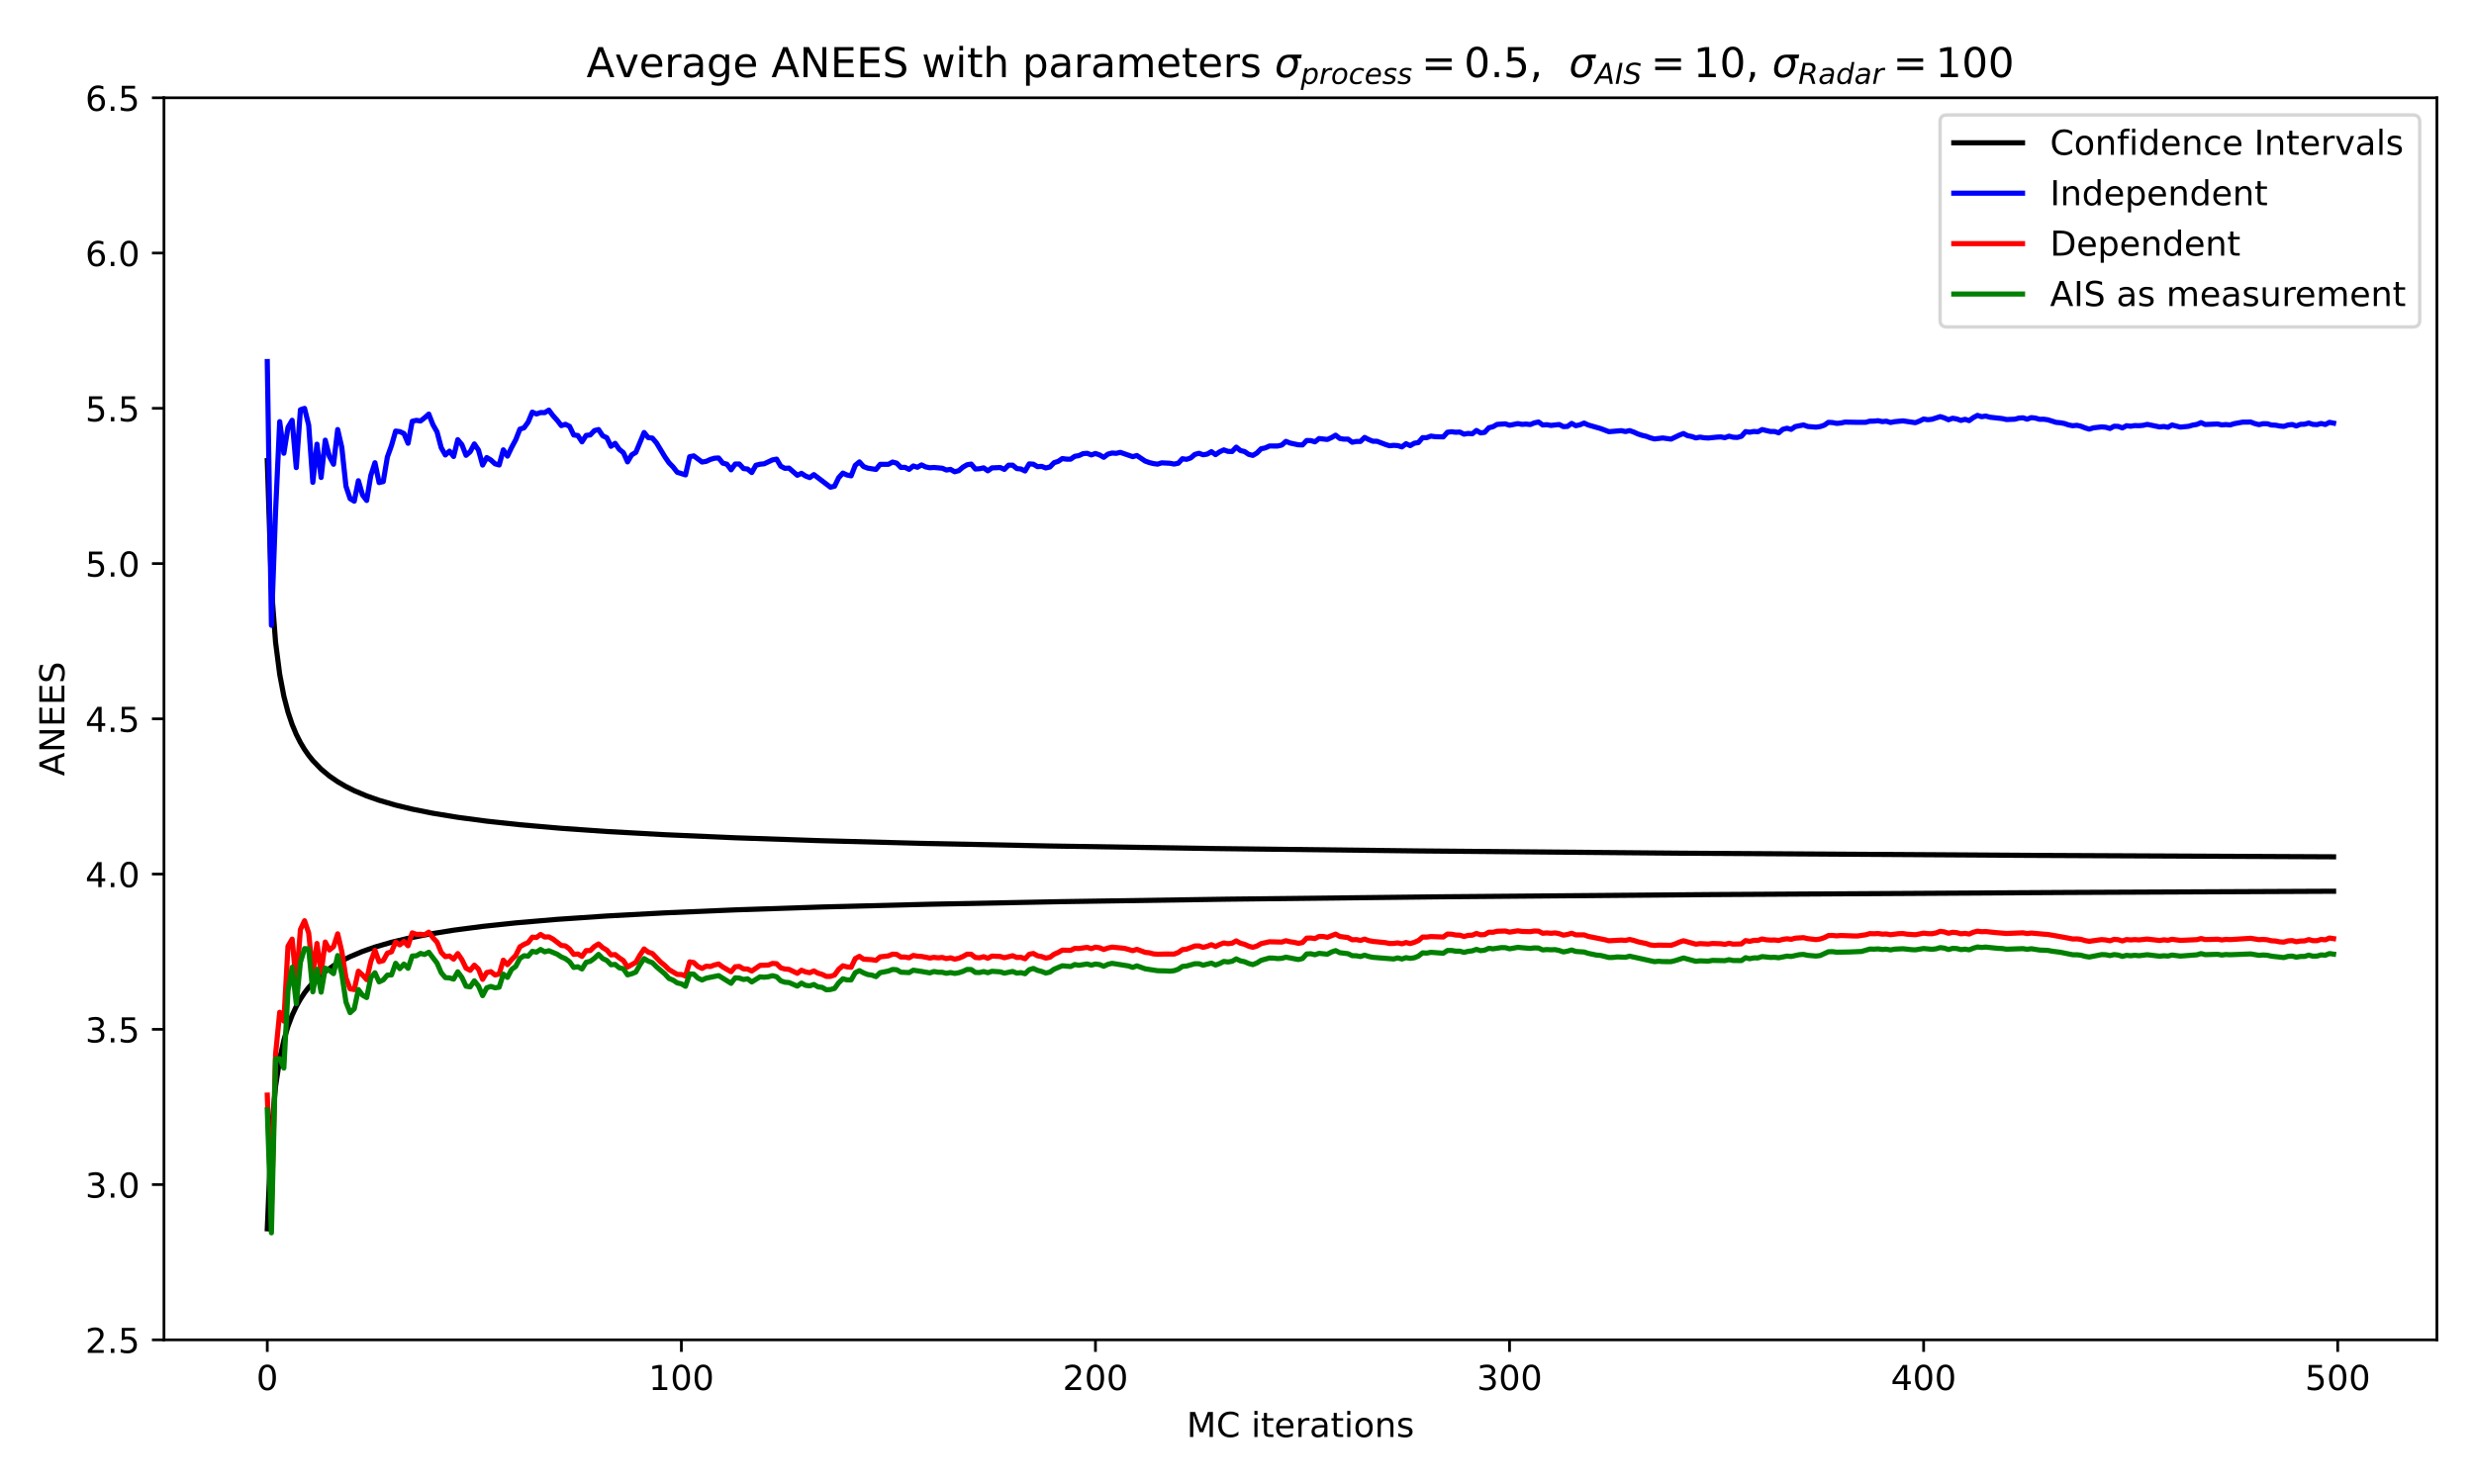 <?xml version="1.0" encoding="utf-8" standalone="no"?>
<!DOCTYPE svg PUBLIC "-//W3C//DTD SVG 1.1//EN"
  "http://www.w3.org/Graphics/SVG/1.1/DTD/svg11.dtd">
<!-- Created with matplotlib (https://matplotlib.org/) -->
<svg height="432pt" version="1.1" viewBox="0 0 720 432" width="720pt" xmlns="http://www.w3.org/2000/svg" xmlns:xlink="http://www.w3.org/1999/xlink">
 <defs>
  <style type="text/css">*{stroke-linecap:butt;stroke-linejoin:round;}</style>
 </defs>
 <g id="figure_1">
  <g id="patch_1">
   <path d="M 0 432 
L 720 432 
L 720 0 
L 0 0 
z
" style="fill:#ffffff;"/>
  </g>
  <g id="axes_1">
   <g id="patch_2">
    <path d="M 47.72 390.04 
L 709.2 390.04 
L 709.2 28.464 
L 47.72 28.464 
z
" style="fill:#ffffff;"/>
   </g>
   <g id="matplotlib.axis_1">
    <g id="xtick_1">
     <g id="line2d_1">
      <defs>
       <path d="M 0 0 
L 0 3.5 
" id="m0bc32d94f3" style="stroke:#000000;stroke-width:0.8;"/>
      </defs>
      <g>
       <use style="stroke:#000000;stroke-width:0.8;" x="77.787" xlink:href="#m0bc32d94f3" y="390.04"/>
      </g>
     </g>
     <g id="text_1">
      <!-- 0 -->
      <g transform="translate(74.606 404.638)scale(0.1 -0.1)">
       <defs>
        <path d="M 31.781 66.406 
Q 24.172 66.406 20.328 58.906 
Q 16.5 51.422 16.5 36.375 
Q 16.5 21.391 20.328 13.891 
Q 24.172 6.391 31.781 6.391 
Q 39.453 6.391 43.281 13.891 
Q 47.125 21.391 47.125 36.375 
Q 47.125 51.422 43.281 58.906 
Q 39.453 66.406 31.781 66.406 
z
M 31.781 74.219 
Q 44.047 74.219 50.516 64.516 
Q 56.984 54.828 56.984 36.375 
Q 56.984 17.969 50.516 8.266 
Q 44.047 -1.422 31.781 -1.422 
Q 19.531 -1.422 13.062 8.266 
Q 6.594 17.969 6.594 36.375 
Q 6.594 54.828 13.062 64.516 
Q 19.531 74.219 31.781 74.219 
z
" id="DejaVuSans-48"/>
       </defs>
       <use xlink:href="#DejaVuSans-48"/>
      </g>
     </g>
    </g>
    <g id="xtick_2">
     <g id="line2d_2">
      <g>
       <use style="stroke:#000000;stroke-width:0.8;" x="198.297" xlink:href="#m0bc32d94f3" y="390.04"/>
      </g>
     </g>
     <g id="text_2">
      <!-- 100 -->
      <g transform="translate(188.754 404.638)scale(0.1 -0.1)">
       <defs>
        <path d="M 12.406 8.297 
L 28.516 8.297 
L 28.516 63.922 
L 10.984 60.406 
L 10.984 69.391 
L 28.422 72.906 
L 38.281 72.906 
L 38.281 8.297 
L 54.391 8.297 
L 54.391 0 
L 12.406 0 
z
" id="DejaVuSans-49"/>
       </defs>
       <use xlink:href="#DejaVuSans-49"/>
       <use x="63.623" xlink:href="#DejaVuSans-48"/>
       <use x="127.246" xlink:href="#DejaVuSans-48"/>
      </g>
     </g>
    </g>
    <g id="xtick_3">
     <g id="line2d_3">
      <g>
       <use style="stroke:#000000;stroke-width:0.8;" x="318.807" xlink:href="#m0bc32d94f3" y="390.04"/>
      </g>
     </g>
     <g id="text_3">
      <!-- 200 -->
      <g transform="translate(309.264 404.638)scale(0.1 -0.1)">
       <defs>
        <path d="M 19.188 8.297 
L 53.609 8.297 
L 53.609 0 
L 7.328 0 
L 7.328 8.297 
Q 12.938 14.109 22.625 23.891 
Q 32.328 33.688 34.812 36.531 
Q 39.547 41.844 41.422 45.531 
Q 43.312 49.219 43.312 52.781 
Q 43.312 58.594 39.234 62.25 
Q 35.156 65.922 28.609 65.922 
Q 23.969 65.922 18.812 64.312 
Q 13.672 62.703 7.812 59.422 
L 7.812 69.391 
Q 13.766 71.781 18.938 73 
Q 24.125 74.219 28.422 74.219 
Q 39.75 74.219 46.484 68.547 
Q 53.219 62.891 53.219 53.422 
Q 53.219 48.922 51.531 44.891 
Q 49.859 40.875 45.406 35.406 
Q 44.188 33.984 37.641 27.219 
Q 31.109 20.453 19.188 8.297 
z
" id="DejaVuSans-50"/>
       </defs>
       <use xlink:href="#DejaVuSans-50"/>
       <use x="63.623" xlink:href="#DejaVuSans-48"/>
       <use x="127.246" xlink:href="#DejaVuSans-48"/>
      </g>
     </g>
    </g>
    <g id="xtick_4">
     <g id="line2d_4">
      <g>
       <use style="stroke:#000000;stroke-width:0.8;" x="439.318" xlink:href="#m0bc32d94f3" y="390.04"/>
      </g>
     </g>
     <g id="text_4">
      <!-- 300 -->
      <g transform="translate(429.774 404.638)scale(0.1 -0.1)">
       <defs>
        <path d="M 40.578 39.312 
Q 47.656 37.797 51.625 33 
Q 55.609 28.219 55.609 21.188 
Q 55.609 10.406 48.188 4.484 
Q 40.766 -1.422 27.094 -1.422 
Q 22.516 -1.422 17.656 -0.516 
Q 12.797 0.391 7.625 2.203 
L 7.625 11.719 
Q 11.719 9.328 16.594 8.109 
Q 21.484 6.891 26.812 6.891 
Q 36.078 6.891 40.938 10.547 
Q 45.797 14.203 45.797 21.188 
Q 45.797 27.641 41.281 31.266 
Q 36.766 34.906 28.719 34.906 
L 20.219 34.906 
L 20.219 43.016 
L 29.109 43.016 
Q 36.375 43.016 40.234 45.922 
Q 44.094 48.828 44.094 54.297 
Q 44.094 59.906 40.109 62.906 
Q 36.141 65.922 28.719 65.922 
Q 24.656 65.922 20.016 65.031 
Q 15.375 64.156 9.812 62.312 
L 9.812 71.094 
Q 15.438 72.656 20.344 73.438 
Q 25.25 74.219 29.594 74.219 
Q 40.828 74.219 47.359 69.109 
Q 53.906 64.016 53.906 55.328 
Q 53.906 49.266 50.438 45.094 
Q 46.969 40.922 40.578 39.312 
z
" id="DejaVuSans-51"/>
       </defs>
       <use xlink:href="#DejaVuSans-51"/>
       <use x="63.623" xlink:href="#DejaVuSans-48"/>
       <use x="127.246" xlink:href="#DejaVuSans-48"/>
      </g>
     </g>
    </g>
    <g id="xtick_5">
     <g id="line2d_5">
      <g>
       <use style="stroke:#000000;stroke-width:0.8;" x="559.828" xlink:href="#m0bc32d94f3" y="390.04"/>
      </g>
     </g>
     <g id="text_5">
      <!-- 400 -->
      <g transform="translate(550.284 404.638)scale(0.1 -0.1)">
       <defs>
        <path d="M 37.797 64.312 
L 12.891 25.391 
L 37.797 25.391 
z
M 35.203 72.906 
L 47.609 72.906 
L 47.609 25.391 
L 58.016 25.391 
L 58.016 17.188 
L 47.609 17.188 
L 47.609 0 
L 37.797 0 
L 37.797 17.188 
L 4.891 17.188 
L 4.891 26.703 
z
" id="DejaVuSans-52"/>
       </defs>
       <use xlink:href="#DejaVuSans-52"/>
       <use x="63.623" xlink:href="#DejaVuSans-48"/>
       <use x="127.246" xlink:href="#DejaVuSans-48"/>
      </g>
     </g>
    </g>
    <g id="xtick_6">
     <g id="line2d_6">
      <g>
       <use style="stroke:#000000;stroke-width:0.8;" x="680.338" xlink:href="#m0bc32d94f3" y="390.04"/>
      </g>
     </g>
     <g id="text_6">
      <!-- 500 -->
      <g transform="translate(670.794 404.638)scale(0.1 -0.1)">
       <defs>
        <path d="M 10.797 72.906 
L 49.516 72.906 
L 49.516 64.594 
L 19.828 64.594 
L 19.828 46.734 
Q 21.969 47.469 24.109 47.828 
Q 26.266 48.188 28.422 48.188 
Q 40.625 48.188 47.75 41.5 
Q 54.891 34.812 54.891 23.391 
Q 54.891 11.625 47.562 5.094 
Q 40.234 -1.422 26.906 -1.422 
Q 22.312 -1.422 17.547 -0.641 
Q 12.797 0.141 7.719 1.703 
L 7.719 11.625 
Q 12.109 9.234 16.797 8.062 
Q 21.484 6.891 26.703 6.891 
Q 35.156 6.891 40.078 11.328 
Q 45.016 15.766 45.016 23.391 
Q 45.016 31 40.078 35.438 
Q 35.156 39.891 26.703 39.891 
Q 22.75 39.891 18.812 39.016 
Q 14.891 38.141 10.797 36.281 
z
" id="DejaVuSans-53"/>
       </defs>
       <use xlink:href="#DejaVuSans-53"/>
       <use x="63.623" xlink:href="#DejaVuSans-48"/>
       <use x="127.246" xlink:href="#DejaVuSans-48"/>
      </g>
     </g>
    </g>
    <g id="text_7">
     <!-- MC iterations -->
     <g transform="translate(345.338 418.317)scale(0.1 -0.1)">
      <defs>
       <path d="M 9.812 72.906 
L 24.516 72.906 
L 43.109 23.297 
L 61.812 72.906 
L 76.516 72.906 
L 76.516 0 
L 66.891 0 
L 66.891 64.016 
L 48.094 14.016 
L 38.188 14.016 
L 19.391 64.016 
L 19.391 0 
L 9.812 0 
z
" id="DejaVuSans-77"/>
       <path d="M 64.406 67.281 
L 64.406 56.891 
Q 59.422 61.531 53.781 63.812 
Q 48.141 66.109 41.797 66.109 
Q 29.297 66.109 22.656 58.469 
Q 16.016 50.828 16.016 36.375 
Q 16.016 21.969 22.656 14.328 
Q 29.297 6.688 41.797 6.688 
Q 48.141 6.688 53.781 8.984 
Q 59.422 11.281 64.406 15.922 
L 64.406 5.609 
Q 59.234 2.094 53.438 0.328 
Q 47.656 -1.422 41.219 -1.422 
Q 24.656 -1.422 15.125 8.703 
Q 5.609 18.844 5.609 36.375 
Q 5.609 53.953 15.125 64.078 
Q 24.656 74.219 41.219 74.219 
Q 47.75 74.219 53.531 72.484 
Q 59.328 70.75 64.406 67.281 
z
" id="DejaVuSans-67"/>
       <path id="DejaVuSans-32"/>
       <path d="M 9.422 54.688 
L 18.406 54.688 
L 18.406 0 
L 9.422 0 
z
M 9.422 75.984 
L 18.406 75.984 
L 18.406 64.594 
L 9.422 64.594 
z
" id="DejaVuSans-105"/>
       <path d="M 18.312 70.219 
L 18.312 54.688 
L 36.812 54.688 
L 36.812 47.703 
L 18.312 47.703 
L 18.312 18.016 
Q 18.312 11.328 20.141 9.422 
Q 21.969 7.516 27.594 7.516 
L 36.812 7.516 
L 36.812 0 
L 27.594 0 
Q 17.188 0 13.234 3.875 
Q 9.281 7.766 9.281 18.016 
L 9.281 47.703 
L 2.688 47.703 
L 2.688 54.688 
L 9.281 54.688 
L 9.281 70.219 
z
" id="DejaVuSans-116"/>
       <path d="M 56.203 29.594 
L 56.203 25.203 
L 14.891 25.203 
Q 15.484 15.922 20.484 11.062 
Q 25.484 6.203 34.422 6.203 
Q 39.594 6.203 44.453 7.469 
Q 49.312 8.734 54.109 11.281 
L 54.109 2.781 
Q 49.266 0.734 44.188 -0.344 
Q 39.109 -1.422 33.891 -1.422 
Q 20.797 -1.422 13.156 6.188 
Q 5.516 13.812 5.516 26.812 
Q 5.516 40.234 12.766 48.109 
Q 20.016 56 32.328 56 
Q 43.359 56 49.781 48.891 
Q 56.203 41.797 56.203 29.594 
z
M 47.219 32.234 
Q 47.125 39.594 43.094 43.984 
Q 39.062 48.391 32.422 48.391 
Q 24.906 48.391 20.391 44.141 
Q 15.875 39.891 15.188 32.172 
z
" id="DejaVuSans-101"/>
       <path d="M 41.109 46.297 
Q 39.594 47.172 37.812 47.578 
Q 36.031 48 33.891 48 
Q 26.266 48 22.188 43.047 
Q 18.109 38.094 18.109 28.812 
L 18.109 0 
L 9.078 0 
L 9.078 54.688 
L 18.109 54.688 
L 18.109 46.188 
Q 20.953 51.172 25.484 53.578 
Q 30.031 56 36.531 56 
Q 37.453 56 38.578 55.875 
Q 39.703 55.766 41.062 55.516 
z
" id="DejaVuSans-114"/>
       <path d="M 34.281 27.484 
Q 23.391 27.484 19.188 25 
Q 14.984 22.516 14.984 16.5 
Q 14.984 11.719 18.141 8.906 
Q 21.297 6.109 26.703 6.109 
Q 34.188 6.109 38.703 11.406 
Q 43.219 16.703 43.219 25.484 
L 43.219 27.484 
z
M 52.203 31.203 
L 52.203 0 
L 43.219 0 
L 43.219 8.297 
Q 40.141 3.328 35.547 0.953 
Q 30.953 -1.422 24.312 -1.422 
Q 15.922 -1.422 10.953 3.297 
Q 6 8.016 6 15.922 
Q 6 25.141 12.172 29.828 
Q 18.359 34.516 30.609 34.516 
L 43.219 34.516 
L 43.219 35.406 
Q 43.219 41.609 39.141 45 
Q 35.062 48.391 27.688 48.391 
Q 23 48.391 18.547 47.266 
Q 14.109 46.141 10.016 43.891 
L 10.016 52.203 
Q 14.938 54.109 19.578 55.047 
Q 24.219 56 28.609 56 
Q 40.484 56 46.344 49.844 
Q 52.203 43.703 52.203 31.203 
z
" id="DejaVuSans-97"/>
       <path d="M 30.609 48.391 
Q 23.391 48.391 19.188 42.75 
Q 14.984 37.109 14.984 27.297 
Q 14.984 17.484 19.156 11.844 
Q 23.344 6.203 30.609 6.203 
Q 37.797 6.203 41.984 11.859 
Q 46.188 17.531 46.188 27.297 
Q 46.188 37.016 41.984 42.703 
Q 37.797 48.391 30.609 48.391 
z
M 30.609 56 
Q 42.328 56 49.016 48.375 
Q 55.719 40.766 55.719 27.297 
Q 55.719 13.875 49.016 6.219 
Q 42.328 -1.422 30.609 -1.422 
Q 18.844 -1.422 12.172 6.219 
Q 5.516 13.875 5.516 27.297 
Q 5.516 40.766 12.172 48.375 
Q 18.844 56 30.609 56 
z
" id="DejaVuSans-111"/>
       <path d="M 54.891 33.016 
L 54.891 0 
L 45.906 0 
L 45.906 32.719 
Q 45.906 40.484 42.875 44.328 
Q 39.844 48.188 33.797 48.188 
Q 26.516 48.188 22.312 43.547 
Q 18.109 38.922 18.109 30.906 
L 18.109 0 
L 9.078 0 
L 9.078 54.688 
L 18.109 54.688 
L 18.109 46.188 
Q 21.344 51.125 25.703 53.562 
Q 30.078 56 35.797 56 
Q 45.219 56 50.047 50.172 
Q 54.891 44.344 54.891 33.016 
z
" id="DejaVuSans-110"/>
       <path d="M 44.281 53.078 
L 44.281 44.578 
Q 40.484 46.531 36.375 47.5 
Q 32.281 48.484 27.875 48.484 
Q 21.188 48.484 17.844 46.438 
Q 14.5 44.391 14.5 40.281 
Q 14.5 37.156 16.891 35.375 
Q 19.281 33.594 26.516 31.984 
L 29.594 31.297 
Q 39.156 29.25 43.188 25.516 
Q 47.219 21.781 47.219 15.094 
Q 47.219 7.469 41.188 3.016 
Q 35.156 -1.422 24.609 -1.422 
Q 20.219 -1.422 15.453 -0.562 
Q 10.688 0.297 5.422 2 
L 5.422 11.281 
Q 10.406 8.688 15.234 7.391 
Q 20.062 6.109 24.812 6.109 
Q 31.156 6.109 34.562 8.281 
Q 37.984 10.453 37.984 14.406 
Q 37.984 18.062 35.516 20.016 
Q 33.062 21.969 24.703 23.781 
L 21.578 24.516 
Q 13.234 26.266 9.516 29.906 
Q 5.812 33.547 5.812 39.891 
Q 5.812 47.609 11.281 51.797 
Q 16.75 56 26.812 56 
Q 31.781 56 36.172 55.266 
Q 40.578 54.547 44.281 53.078 
z
" id="DejaVuSans-115"/>
      </defs>
      <use xlink:href="#DejaVuSans-77"/>
      <use x="86.279" xlink:href="#DejaVuSans-67"/>
      <use x="156.104" xlink:href="#DejaVuSans-32"/>
      <use x="187.891" xlink:href="#DejaVuSans-105"/>
      <use x="215.674" xlink:href="#DejaVuSans-116"/>
      <use x="254.883" xlink:href="#DejaVuSans-101"/>
      <use x="316.406" xlink:href="#DejaVuSans-114"/>
      <use x="357.52" xlink:href="#DejaVuSans-97"/>
      <use x="418.799" xlink:href="#DejaVuSans-116"/>
      <use x="458.008" xlink:href="#DejaVuSans-105"/>
      <use x="485.791" xlink:href="#DejaVuSans-111"/>
      <use x="546.973" xlink:href="#DejaVuSans-110"/>
      <use x="610.352" xlink:href="#DejaVuSans-115"/>
     </g>
    </g>
   </g>
   <g id="matplotlib.axis_2">
    <g id="ytick_1">
     <g id="line2d_7">
      <defs>
       <path d="M 0 0 
L -3.5 0 
" id="mbdf961da0b" style="stroke:#000000;stroke-width:0.8;"/>
      </defs>
      <g>
       <use style="stroke:#000000;stroke-width:0.8;" x="47.72" xlink:href="#mbdf961da0b" y="390.04"/>
      </g>
     </g>
     <g id="text_8">
      <!-- 2.5 -->
      <g transform="translate(24.817 393.839)scale(0.1 -0.1)">
       <defs>
        <path d="M 10.688 12.406 
L 21 12.406 
L 21 0 
L 10.688 0 
z
" id="DejaVuSans-46"/>
       </defs>
       <use xlink:href="#DejaVuSans-50"/>
       <use x="63.623" xlink:href="#DejaVuSans-46"/>
       <use x="95.41" xlink:href="#DejaVuSans-53"/>
      </g>
     </g>
    </g>
    <g id="ytick_2">
     <g id="line2d_8">
      <g>
       <use style="stroke:#000000;stroke-width:0.8;" x="47.72" xlink:href="#mbdf961da0b" y="344.843"/>
      </g>
     </g>
     <g id="text_9">
      <!-- 3.0 -->
      <g transform="translate(24.817 348.642)scale(0.1 -0.1)">
       <use xlink:href="#DejaVuSans-51"/>
       <use x="63.623" xlink:href="#DejaVuSans-46"/>
       <use x="95.41" xlink:href="#DejaVuSans-48"/>
      </g>
     </g>
    </g>
    <g id="ytick_3">
     <g id="line2d_9">
      <g>
       <use style="stroke:#000000;stroke-width:0.8;" x="47.72" xlink:href="#mbdf961da0b" y="299.646"/>
      </g>
     </g>
     <g id="text_10">
      <!-- 3.5 -->
      <g transform="translate(24.817 303.445)scale(0.1 -0.1)">
       <use xlink:href="#DejaVuSans-51"/>
       <use x="63.623" xlink:href="#DejaVuSans-46"/>
       <use x="95.41" xlink:href="#DejaVuSans-53"/>
      </g>
     </g>
    </g>
    <g id="ytick_4">
     <g id="line2d_10">
      <g>
       <use style="stroke:#000000;stroke-width:0.8;" x="47.72" xlink:href="#mbdf961da0b" y="254.449"/>
      </g>
     </g>
     <g id="text_11">
      <!-- 4.0 -->
      <g transform="translate(24.817 258.248)scale(0.1 -0.1)">
       <use xlink:href="#DejaVuSans-52"/>
       <use x="63.623" xlink:href="#DejaVuSans-46"/>
       <use x="95.41" xlink:href="#DejaVuSans-48"/>
      </g>
     </g>
    </g>
    <g id="ytick_5">
     <g id="line2d_11">
      <g>
       <use style="stroke:#000000;stroke-width:0.8;" x="47.72" xlink:href="#mbdf961da0b" y="209.252"/>
      </g>
     </g>
     <g id="text_12">
      <!-- 4.5 -->
      <g transform="translate(24.817 213.051)scale(0.1 -0.1)">
       <use xlink:href="#DejaVuSans-52"/>
       <use x="63.623" xlink:href="#DejaVuSans-46"/>
       <use x="95.41" xlink:href="#DejaVuSans-53"/>
      </g>
     </g>
    </g>
    <g id="ytick_6">
     <g id="line2d_12">
      <g>
       <use style="stroke:#000000;stroke-width:0.8;" x="47.72" xlink:href="#mbdf961da0b" y="164.055"/>
      </g>
     </g>
     <g id="text_13">
      <!-- 5.0 -->
      <g transform="translate(24.817 167.854)scale(0.1 -0.1)">
       <use xlink:href="#DejaVuSans-53"/>
       <use x="63.623" xlink:href="#DejaVuSans-46"/>
       <use x="95.41" xlink:href="#DejaVuSans-48"/>
      </g>
     </g>
    </g>
    <g id="ytick_7">
     <g id="line2d_13">
      <g>
       <use style="stroke:#000000;stroke-width:0.8;" x="47.72" xlink:href="#mbdf961da0b" y="118.858"/>
      </g>
     </g>
     <g id="text_14">
      <!-- 5.5 -->
      <g transform="translate(24.817 122.657)scale(0.1 -0.1)">
       <use xlink:href="#DejaVuSans-53"/>
       <use x="63.623" xlink:href="#DejaVuSans-46"/>
       <use x="95.41" xlink:href="#DejaVuSans-53"/>
      </g>
     </g>
    </g>
    <g id="ytick_8">
     <g id="line2d_14">
      <g>
       <use style="stroke:#000000;stroke-width:0.8;" x="47.72" xlink:href="#mbdf961da0b" y="73.661"/>
      </g>
     </g>
     <g id="text_15">
      <!-- 6.0 -->
      <g transform="translate(24.817 77.46)scale(0.1 -0.1)">
       <defs>
        <path d="M 33.016 40.375 
Q 26.375 40.375 22.484 35.828 
Q 18.609 31.297 18.609 23.391 
Q 18.609 15.531 22.484 10.953 
Q 26.375 6.391 33.016 6.391 
Q 39.656 6.391 43.531 10.953 
Q 47.406 15.531 47.406 23.391 
Q 47.406 31.297 43.531 35.828 
Q 39.656 40.375 33.016 40.375 
z
M 52.594 71.297 
L 52.594 62.312 
Q 48.875 64.062 45.094 64.984 
Q 41.312 65.922 37.594 65.922 
Q 27.828 65.922 22.672 59.328 
Q 17.531 52.734 16.797 39.406 
Q 19.672 43.656 24.016 45.922 
Q 28.375 48.188 33.594 48.188 
Q 44.578 48.188 50.953 41.516 
Q 57.328 34.859 57.328 23.391 
Q 57.328 12.156 50.688 5.359 
Q 44.047 -1.422 33.016 -1.422 
Q 20.359 -1.422 13.672 8.266 
Q 6.984 17.969 6.984 36.375 
Q 6.984 53.656 15.188 63.938 
Q 23.391 74.219 37.203 74.219 
Q 40.922 74.219 44.703 73.484 
Q 48.484 72.75 52.594 71.297 
z
" id="DejaVuSans-54"/>
       </defs>
       <use xlink:href="#DejaVuSans-54"/>
       <use x="63.623" xlink:href="#DejaVuSans-46"/>
       <use x="95.41" xlink:href="#DejaVuSans-48"/>
      </g>
     </g>
    </g>
    <g id="ytick_9">
     <g id="line2d_15">
      <g>
       <use style="stroke:#000000;stroke-width:0.8;" x="47.72" xlink:href="#mbdf961da0b" y="28.464"/>
      </g>
     </g>
     <g id="text_16">
      <!-- 6.5 -->
      <g transform="translate(24.817 32.263)scale(0.1 -0.1)">
       <use xlink:href="#DejaVuSans-54"/>
       <use x="63.623" xlink:href="#DejaVuSans-46"/>
       <use x="95.41" xlink:href="#DejaVuSans-53"/>
      </g>
     </g>
    </g>
    <g id="text_17">
     <!-- ANEES -->
     <g transform="translate(18.737 225.906)rotate(-90)scale(0.1 -0.1)">
      <defs>
       <path d="M 34.188 63.188 
L 20.797 26.906 
L 47.609 26.906 
z
M 28.609 72.906 
L 39.797 72.906 
L 67.578 0 
L 57.328 0 
L 50.688 18.703 
L 17.828 18.703 
L 11.188 0 
L 0.781 0 
z
" id="DejaVuSans-65"/>
       <path d="M 9.812 72.906 
L 23.094 72.906 
L 55.422 11.922 
L 55.422 72.906 
L 64.984 72.906 
L 64.984 0 
L 51.703 0 
L 19.391 60.984 
L 19.391 0 
L 9.812 0 
z
" id="DejaVuSans-78"/>
       <path d="M 9.812 72.906 
L 55.906 72.906 
L 55.906 64.594 
L 19.672 64.594 
L 19.672 43.016 
L 54.391 43.016 
L 54.391 34.719 
L 19.672 34.719 
L 19.672 8.297 
L 56.781 8.297 
L 56.781 0 
L 9.812 0 
z
" id="DejaVuSans-69"/>
       <path d="M 53.516 70.516 
L 53.516 60.891 
Q 47.906 63.578 42.922 64.891 
Q 37.938 66.219 33.297 66.219 
Q 25.25 66.219 20.875 63.094 
Q 16.5 59.969 16.5 54.203 
Q 16.5 49.359 19.406 46.891 
Q 22.312 44.438 30.422 42.922 
L 36.375 41.703 
Q 47.406 39.594 52.656 34.297 
Q 57.906 29 57.906 20.125 
Q 57.906 9.516 50.797 4.047 
Q 43.703 -1.422 29.984 -1.422 
Q 24.812 -1.422 18.969 -0.25 
Q 13.141 0.922 6.891 3.219 
L 6.891 13.375 
Q 12.891 10.016 18.656 8.297 
Q 24.422 6.594 29.984 6.594 
Q 38.422 6.594 43.016 9.906 
Q 47.609 13.234 47.609 19.391 
Q 47.609 24.75 44.312 27.781 
Q 41.016 30.812 33.5 32.328 
L 27.484 33.5 
Q 16.453 35.688 11.516 40.375 
Q 6.594 45.062 6.594 53.422 
Q 6.594 63.094 13.406 68.656 
Q 20.219 74.219 32.172 74.219 
Q 37.312 74.219 42.625 73.281 
Q 47.953 72.359 53.516 70.516 
z
" id="DejaVuSans-83"/>
      </defs>
      <use xlink:href="#DejaVuSans-65"/>
      <use x="68.408" xlink:href="#DejaVuSans-78"/>
      <use x="143.213" xlink:href="#DejaVuSans-69"/>
      <use x="206.396" xlink:href="#DejaVuSans-69"/>
      <use x="269.58" xlink:href="#DejaVuSans-83"/>
     </g>
    </g>
   </g>
   <g id="line2d_16">
    <path clip-path="url(#p05e5158fea)" d="M 77.787 357.71 
L 78.992 329.318 
L 80.197 316.243 
L 81.403 308.305 
L 82.608 302.826 
L 83.813 298.751 
L 85.018 295.564 
L 86.223 292.984 
L 87.428 290.839 
L 88.633 289.019 
L 89.838 287.449 
L 92.248 284.863 
L 94.659 282.806 
L 97.069 281.118 
L 99.479 279.702 
L 101.889 278.49 
L 105.505 276.963 
L 109.12 275.694 
L 113.94 274.296 
L 118.761 273.143 
L 124.786 271.951 
L 132.017 270.783 
L 140.453 269.678 
L 150.093 268.655 
L 162.144 267.626 
L 176.606 266.645 
L 193.477 265.738 
L 213.964 264.868 
L 239.271 264.029 
L 270.603 263.227 
L 309.167 262.47 
L 357.371 261.753 
L 418.831 261.068 
L 498.368 260.414 
L 602.006 259.796 
L 679.133 259.443 
L 679.133 259.443 
" style="fill:none;stroke:#000000;stroke-linecap:square;stroke-width:1.5;"/>
   </g>
   <g id="line2d_17">
    <path clip-path="url(#p05e5158fea)" d="M 77.787 134.096 
L 78.992 171.026 
L 80.197 186.951 
L 81.403 196.314 
L 82.608 202.648 
L 83.813 207.294 
L 85.018 210.888 
L 86.223 213.774 
L 87.428 216.156 
L 88.633 218.167 
L 89.838 219.893 
L 91.043 221.395 
L 93.454 223.895 
L 95.864 225.905 
L 98.274 227.566 
L 100.684 228.968 
L 103.094 230.173 
L 106.71 231.698 
L 110.325 232.969 
L 115.145 234.375 
L 119.966 235.537 
L 125.991 236.742 
L 133.222 237.923 
L 141.658 239.043 
L 151.298 240.081 
L 163.349 241.125 
L 176.606 242.047 
L 193.477 242.984 
L 213.964 243.88 
L 238.066 244.705 
L 268.193 245.509 
L 305.551 246.275 
L 352.55 247.007 
L 412.805 247.71 
L 489.932 248.374 
L 589.955 249 
L 679.133 249.421 
L 679.133 249.421 
" style="fill:none;stroke:#000000;stroke-linecap:square;stroke-width:1.5;"/>
   </g>
   <g id="line2d_18">
    <path clip-path="url(#p05e5158fea)" d="M 77.787 105.249 
L 78.992 182.026 
L 80.197 148.938 
L 81.403 122.742 
L 82.608 131.943 
L 83.813 124.411 
L 85.018 122.345 
L 86.223 136.123 
L 87.428 119.286 
L 88.633 118.882 
L 89.838 123.747 
L 91.043 140.41 
L 92.248 129.308 
L 93.454 139.002 
L 94.659 128.138 
L 95.864 132.861 
L 97.069 135.15 
L 98.274 125.043 
L 99.479 130.279 
L 100.684 141.543 
L 101.889 145.158 
L 103.094 145.894 
L 104.299 139.942 
L 105.505 144.099 
L 106.71 145.685 
L 107.915 138.429 
L 109.12 134.701 
L 110.325 140.476 
L 111.53 140.191 
L 112.735 133.031 
L 113.94 129.675 
L 115.145 125.492 
L 116.351 125.648 
L 117.556 126.195 
L 118.761 129.037 
L 119.966 122.645 
L 121.171 122.357 
L 122.376 122.549 
L 123.581 121.621 
L 124.786 120.548 
L 125.991 123.62 
L 127.196 125.746 
L 128.402 130.319 
L 129.607 132.438 
L 130.812 131.328 
L 132.017 132.887 
L 133.222 127.993 
L 134.427 129.454 
L 135.632 132.545 
L 136.837 131.492 
L 138.042 129.234 
L 139.247 131.012 
L 140.453 135.382 
L 141.658 133.195 
L 142.863 133.917 
L 144.068 135.019 
L 145.273 135.354 
L 146.478 130.952 
L 147.683 132.78 
L 148.888 130.255 
L 150.093 128.022 
L 151.298 124.936 
L 152.504 124.534 
L 153.709 122.874 
L 154.914 119.966 
L 156.119 120.51 
L 157.324 120.097 
L 158.529 120.116 
L 159.734 119.39 
L 160.939 121.007 
L 162.144 122.328 
L 163.349 123.897 
L 164.555 123.513 
L 165.76 124.114 
L 166.965 126.621 
L 168.17 126.78 
L 169.375 128.622 
L 170.58 126.751 
L 171.785 126.609 
L 172.99 125.345 
L 174.195 125.046 
L 175.4 126.854 
L 176.606 127.43 
L 177.811 129.918 
L 179.016 129.063 
L 180.221 130.796 
L 181.426 131.779 
L 182.631 134.459 
L 183.836 132.412 
L 185.041 131.695 
L 187.451 125.91 
L 188.657 127.396 
L 189.862 127.536 
L 191.067 128.95 
L 193.477 132.945 
L 194.682 134.693 
L 195.887 135.94 
L 197.092 137.474 
L 199.502 138.242 
L 200.708 132.951 
L 201.913 132.708 
L 204.323 134.502 
L 205.528 134.304 
L 206.733 133.745 
L 207.938 133.385 
L 209.143 133.323 
L 210.348 134.825 
L 211.553 135.124 
L 212.759 136.768 
L 213.964 135.079 
L 215.169 135.076 
L 216.374 136.394 
L 217.579 136.543 
L 218.784 137.556 
L 219.989 135.435 
L 221.194 135.133 
L 222.399 135.014 
L 224.81 133.878 
L 226.015 133.656 
L 227.22 135.705 
L 228.425 136.335 
L 229.63 136.266 
L 232.04 138.353 
L 233.245 137.788 
L 234.45 138.576 
L 235.656 139.03 
L 236.861 138.162 
L 241.681 141.826 
L 242.886 141.535 
L 244.091 139.043 
L 245.296 137.72 
L 246.501 138.275 
L 247.707 138.524 
L 248.912 135.45 
L 250.117 134.463 
L 251.322 135.817 
L 252.527 136.277 
L 254.937 136.655 
L 256.142 135.171 
L 258.552 135.168 
L 259.758 134.508 
L 260.963 134.823 
L 262.168 136.067 
L 263.373 136.046 
L 264.578 136.636 
L 265.783 135.649 
L 266.988 136.024 
L 268.193 135.336 
L 269.398 135.921 
L 270.603 136.165 
L 271.809 136.08 
L 274.219 136.306 
L 275.424 136.826 
L 276.629 136.641 
L 277.834 137.336 
L 279.039 137.005 
L 280.244 135.987 
L 281.449 135.288 
L 282.654 135.096 
L 283.86 136.532 
L 285.065 136.455 
L 286.27 136.19 
L 287.475 137.056 
L 288.68 136.208 
L 291.09 136.099 
L 292.295 136.645 
L 293.5 135.423 
L 294.705 135.41 
L 295.911 136.396 
L 297.116 136.529 
L 298.321 137.105 
L 299.526 135.039 
L 300.731 135.122 
L 301.936 135.842 
L 303.141 135.763 
L 304.346 136.217 
L 305.551 135.939 
L 306.756 134.689 
L 307.962 134.306 
L 309.167 133.489 
L 310.372 133.659 
L 311.577 133.669 
L 312.782 132.834 
L 313.987 132.627 
L 315.192 132.061 
L 316.397 131.954 
L 317.602 132.426 
L 318.807 132.014 
L 320.013 132.432 
L 321.218 133.125 
L 322.423 132.205 
L 323.628 131.883 
L 324.833 131.967 
L 326.038 131.69 
L 329.653 132.935 
L 330.859 132.601 
L 333.269 134.218 
L 334.474 134.653 
L 335.679 134.951 
L 336.884 135.114 
L 338.089 134.736 
L 340.499 134.858 
L 341.704 135.093 
L 342.91 134.841 
L 344.115 133.538 
L 345.32 133.724 
L 346.525 133.31 
L 347.73 132.278 
L 348.935 131.964 
L 350.14 132.384 
L 351.345 132.185 
L 352.55 131.483 
L 353.755 132.346 
L 354.961 131.519 
L 356.166 130.965 
L 357.371 131.399 
L 358.576 131.434 
L 359.781 130.164 
L 360.986 131.148 
L 362.191 131.442 
L 363.396 132.262 
L 364.601 132.573 
L 365.806 131.868 
L 367.012 130.638 
L 368.217 130.39 
L 369.422 129.837 
L 371.832 129.84 
L 373.037 129.555 
L 374.242 128.486 
L 375.447 128.973 
L 377.857 129.487 
L 379.063 129.519 
L 380.268 128.242 
L 381.473 128.253 
L 382.678 128.624 
L 383.883 127.664 
L 386.293 127.933 
L 387.498 127.387 
L 388.703 126.686 
L 389.908 127.648 
L 391.114 127.837 
L 392.319 127.826 
L 393.524 128.737 
L 394.729 128.513 
L 395.934 128.502 
L 397.139 127.339 
L 398.344 127.967 
L 399.549 128.446 
L 400.754 128.458 
L 403.165 129.375 
L 404.37 129.764 
L 405.575 129.642 
L 406.78 129.716 
L 407.985 130.094 
L 409.19 129.163 
L 410.395 129.724 
L 411.6 129.02 
L 412.805 128.821 
L 414.01 127.403 
L 415.216 127.405 
L 416.421 126.945 
L 417.626 127.122 
L 420.036 127.179 
L 421.241 125.826 
L 422.446 125.687 
L 423.651 125.831 
L 424.856 125.774 
L 426.061 126.384 
L 427.267 126.174 
L 428.472 126.28 
L 429.677 125.311 
L 430.882 126.018 
L 432.087 125.851 
L 433.292 124.526 
L 434.497 124.217 
L 435.702 123.538 
L 438.113 123.395 
L 439.318 123.791 
L 441.728 123.32 
L 442.933 123.533 
L 444.138 123.453 
L 445.343 123.591 
L 446.548 123.093 
L 447.753 122.846 
L 448.958 123.713 
L 450.164 123.63 
L 451.369 123.841 
L 453.779 123.576 
L 454.984 124.19 
L 456.189 124.126 
L 457.394 123.259 
L 458.599 123.927 
L 459.804 123.663 
L 461.009 123.161 
L 462.215 123.714 
L 465.83 124.757 
L 468.24 125.665 
L 471.855 125.371 
L 473.06 125.63 
L 474.266 125.352 
L 475.471 125.774 
L 476.676 126.324 
L 477.881 126.725 
L 479.086 126.999 
L 480.291 127.463 
L 481.496 127.778 
L 483.906 127.497 
L 486.317 127.828 
L 488.727 126.669 
L 489.932 126.204 
L 491.137 126.828 
L 492.342 127.066 
L 493.547 127.483 
L 494.752 127.241 
L 495.957 127.437 
L 497.162 127.508 
L 499.573 127.259 
L 500.778 127.189 
L 501.983 127.406 
L 503.188 126.966 
L 504.393 127.279 
L 505.598 127.341 
L 506.803 127.007 
L 508.008 125.638 
L 509.213 125.818 
L 510.419 125.602 
L 511.624 125.684 
L 512.829 125.049 
L 515.239 125.614 
L 516.444 125.601 
L 517.649 125.99 
L 518.854 124.974 
L 520.059 124.662 
L 521.264 124.994 
L 522.47 124.176 
L 524.88 123.705 
L 526.085 124.143 
L 528.495 124.347 
L 529.7 124.177 
L 530.905 123.783 
L 532.11 122.944 
L 533.315 123.01 
L 534.521 123.246 
L 535.726 123.143 
L 536.931 122.874 
L 540.546 122.941 
L 542.956 122.936 
L 544.161 122.605 
L 545.367 122.598 
L 546.572 122.466 
L 547.777 122.736 
L 548.982 122.614 
L 550.187 122.992 
L 551.392 122.751 
L 553.802 122.516 
L 557.418 123.047 
L 558.623 122.578 
L 559.828 121.976 
L 561.033 122.18 
L 562.238 122.056 
L 564.648 121.28 
L 565.853 121.646 
L 567.058 122.195 
L 568.263 121.748 
L 569.469 121.959 
L 570.674 122.384 
L 571.879 122.059 
L 573.084 122.44 
L 574.289 121.566 
L 575.494 120.919 
L 576.699 121.309 
L 577.904 121.113 
L 579.109 121.453 
L 582.725 121.852 
L 583.93 122.127 
L 586.34 122.039 
L 587.545 121.712 
L 588.75 121.626 
L 589.955 122.026 
L 591.16 121.568 
L 592.365 121.712 
L 593.571 122.059 
L 594.776 122.039 
L 595.981 122.204 
L 598.391 122.955 
L 599.596 123.064 
L 600.801 123.286 
L 602.006 123.704 
L 603.211 123.935 
L 604.416 123.812 
L 605.622 124.086 
L 606.827 124.567 
L 608.032 124.926 
L 609.237 124.541 
L 611.647 124.271 
L 612.852 124.376 
L 614.057 124.733 
L 615.262 124.08 
L 616.467 124.121 
L 617.673 124.57 
L 618.878 123.925 
L 620.083 124.078 
L 621.288 123.885 
L 622.493 123.928 
L 623.698 123.822 
L 624.903 123.539 
L 628.518 124.283 
L 629.724 124.149 
L 630.929 124.373 
L 632.134 123.715 
L 634.544 124.333 
L 636.954 124.095 
L 638.159 123.748 
L 639.364 123.546 
L 640.569 123.032 
L 641.775 123.573 
L 645.39 123.426 
L 646.595 123.687 
L 647.8 123.586 
L 649.005 123.705 
L 650.21 123.335 
L 652.621 122.892 
L 655.031 122.861 
L 656.236 123.32 
L 657.441 123.615 
L 658.646 123.337 
L 659.851 123.362 
L 661.056 123.727 
L 662.261 123.772 
L 663.466 124.009 
L 664.672 124.121 
L 665.877 123.719 
L 667.082 123.569 
L 668.287 123.994 
L 669.492 123.528 
L 670.697 123.493 
L 671.902 123.151 
L 673.107 123.539 
L 674.312 123.608 
L 675.517 123.275 
L 676.723 123.579 
L 677.928 122.947 
L 679.133 123.18 
L 679.133 123.18 
" style="fill:none;stroke:#0000ff;stroke-linecap:square;stroke-width:1.5;"/>
   </g>
   <g id="line2d_19">
    <path clip-path="url(#p05e5158fea)" d="M 77.787 318.794 
L 78.992 352.482 
L 80.197 306.931 
L 81.403 294.677 
L 82.608 297.238 
L 83.813 275.447 
L 85.018 273.382 
L 86.223 286.195 
L 87.428 270.595 
L 88.633 268.029 
L 89.838 271.605 
L 91.043 283.514 
L 92.248 274.653 
L 93.454 283.123 
L 94.659 274.233 
L 95.864 276.549 
L 97.069 275.555 
L 98.274 271.846 
L 99.479 277.02 
L 100.684 284.69 
L 101.889 287.852 
L 103.094 288.066 
L 104.299 282.721 
L 105.505 283.83 
L 106.71 285.178 
L 107.915 279.877 
L 109.12 276.625 
L 110.325 279.964 
L 111.53 279.645 
L 112.735 277.468 
L 113.94 277.076 
L 115.145 274.233 
L 116.351 275.057 
L 117.556 274.045 
L 118.761 275.317 
L 119.966 271.561 
L 121.171 271.992 
L 122.376 271.974 
L 123.581 272.124 
L 124.786 271.36 
L 125.991 272.97 
L 127.196 274.271 
L 128.402 277.236 
L 129.607 278.486 
L 130.812 278.298 
L 132.017 279.208 
L 133.222 277.598 
L 134.427 279.354 
L 135.632 281.843 
L 136.837 282.467 
L 138.042 280.964 
L 139.247 282.103 
L 140.453 285.095 
L 141.658 283.108 
L 142.863 282.852 
L 144.068 283.816 
L 145.273 283.537 
L 146.478 279.505 
L 147.683 280.815 
L 148.888 279.352 
L 150.093 278.121 
L 151.298 275.628 
L 152.504 274.912 
L 153.709 274.382 
L 154.914 272.815 
L 156.119 272.904 
L 157.324 272.025 
L 158.529 272.771 
L 159.734 272.723 
L 160.939 273.367 
L 163.349 275.222 
L 164.555 275.358 
L 165.76 276.266 
L 166.965 277.82 
L 168.17 277.697 
L 169.375 278.407 
L 170.58 276.72 
L 171.785 276.718 
L 172.99 275.525 
L 174.195 274.797 
L 175.4 275.862 
L 176.606 276.588 
L 177.811 277.976 
L 179.016 277.869 
L 180.221 278.833 
L 181.426 279.636 
L 182.631 281.513 
L 185.041 280.142 
L 186.246 278.022 
L 187.451 276.243 
L 188.657 277.169 
L 189.862 277.577 
L 192.272 280.07 
L 193.477 281.056 
L 194.682 282.239 
L 197.092 283.656 
L 198.297 283.686 
L 199.502 284.119 
L 200.708 280.001 
L 201.913 280.208 
L 203.118 281.347 
L 204.323 281.909 
L 205.528 281.256 
L 206.733 281.35 
L 207.938 280.909 
L 209.143 280.617 
L 210.348 281.495 
L 212.759 282.879 
L 213.964 281.429 
L 215.169 281.33 
L 216.374 282.047 
L 217.579 282.088 
L 218.784 282.673 
L 221.194 281.016 
L 223.605 280.942 
L 224.81 280.454 
L 226.015 280.541 
L 227.22 281.739 
L 228.425 282.08 
L 229.63 282.192 
L 232.04 283.332 
L 233.245 282.434 
L 234.45 282.924 
L 235.656 283.16 
L 236.861 282.646 
L 238.066 283.308 
L 239.271 283.646 
L 240.476 284.233 
L 241.681 284.225 
L 242.886 283.823 
L 244.091 282.151 
L 245.296 281.141 
L 246.501 281.461 
L 247.707 281.578 
L 248.912 279.033 
L 250.117 278.398 
L 251.322 279.222 
L 253.732 279.37 
L 254.937 279.562 
L 256.142 278.548 
L 258.552 278.264 
L 259.758 277.76 
L 260.963 277.826 
L 262.168 278.59 
L 263.373 278.599 
L 264.578 278.809 
L 265.783 278.139 
L 266.988 278.352 
L 268.193 278.419 
L 270.603 278.883 
L 271.809 278.687 
L 273.014 278.829 
L 274.219 278.71 
L 275.424 279.056 
L 276.629 278.821 
L 277.834 279.213 
L 279.039 278.943 
L 280.244 278.438 
L 281.449 277.765 
L 282.654 277.799 
L 283.86 278.73 
L 285.065 278.816 
L 286.27 278.498 
L 287.475 278.953 
L 288.68 278.321 
L 291.09 278.432 
L 292.295 278.801 
L 294.705 278.21 
L 295.911 278.724 
L 297.116 278.673 
L 298.321 279.107 
L 299.526 277.791 
L 300.731 277.563 
L 301.936 278.234 
L 303.141 278.46 
L 304.346 278.898 
L 305.551 278.667 
L 306.756 277.785 
L 307.962 277.267 
L 309.167 276.594 
L 311.577 276.652 
L 312.782 276.076 
L 313.987 276.119 
L 316.397 275.774 
L 317.602 276.154 
L 318.807 275.718 
L 320.013 275.902 
L 321.218 276.396 
L 322.423 275.981 
L 323.628 275.71 
L 327.243 276.059 
L 329.653 276.741 
L 330.859 276.356 
L 333.269 277.23 
L 334.474 277.364 
L 335.679 277.682 
L 336.884 277.779 
L 339.294 277.717 
L 341.704 277.735 
L 342.91 277.274 
L 344.115 276.434 
L 345.32 276.311 
L 347.73 275.379 
L 348.935 275.357 
L 350.14 275.78 
L 351.345 275.465 
L 352.55 275 
L 353.755 275.535 
L 354.961 274.945 
L 356.166 274.495 
L 357.371 274.717 
L 358.576 274.566 
L 359.781 273.899 
L 360.986 274.574 
L 362.191 274.886 
L 363.396 275.434 
L 364.601 275.765 
L 365.806 275.391 
L 367.012 274.7 
L 369.422 274.153 
L 373.037 274.24 
L 374.242 273.849 
L 375.447 274.153 
L 376.652 274.313 
L 377.857 274.614 
L 379.063 274.374 
L 380.268 273.093 
L 381.473 273.062 
L 382.678 273.216 
L 383.883 272.604 
L 385.088 272.622 
L 386.293 272.862 
L 388.703 271.92 
L 389.908 272.601 
L 392.319 272.936 
L 393.524 273.584 
L 394.729 273.51 
L 395.934 273.764 
L 397.139 273.373 
L 398.344 273.818 
L 399.549 274.046 
L 403.165 274.402 
L 404.37 274.654 
L 405.575 274.627 
L 406.78 274.479 
L 407.985 274.746 
L 409.19 274.367 
L 410.395 274.68 
L 411.6 274.311 
L 412.805 273.807 
L 414.01 272.781 
L 415.216 272.789 
L 416.421 272.632 
L 420.036 272.767 
L 421.241 271.913 
L 422.446 271.946 
L 423.651 272.19 
L 424.856 272.235 
L 426.061 272.618 
L 427.267 272.292 
L 428.472 272.231 
L 429.677 271.729 
L 430.882 272.125 
L 432.087 272.055 
L 433.292 271.358 
L 434.497 271.392 
L 435.702 271.09 
L 438.113 271.021 
L 439.318 271.346 
L 441.728 270.958 
L 442.933 271.145 
L 445.343 271.214 
L 446.548 271.012 
L 447.753 271.057 
L 448.958 271.676 
L 450.164 271.569 
L 451.369 271.689 
L 452.574 271.57 
L 453.779 271.8 
L 454.984 272.229 
L 456.189 272.021 
L 457.394 271.677 
L 458.599 272.132 
L 461.009 272.141 
L 462.215 272.584 
L 467.035 273.548 
L 468.24 273.865 
L 471.855 273.666 
L 473.06 273.759 
L 474.266 273.482 
L 475.471 273.76 
L 476.676 274.155 
L 479.086 274.665 
L 480.291 275.075 
L 481.496 275.219 
L 482.701 275.126 
L 486.317 275.186 
L 487.522 274.783 
L 488.727 274.258 
L 489.932 273.864 
L 493.547 274.85 
L 494.752 274.687 
L 497.162 274.814 
L 498.368 274.651 
L 500.778 274.728 
L 501.983 274.904 
L 503.188 274.596 
L 504.393 274.839 
L 506.803 274.771 
L 508.008 273.809 
L 509.213 274.037 
L 510.419 273.745 
L 511.624 273.745 
L 512.829 273.332 
L 514.034 273.576 
L 515.239 273.668 
L 516.444 273.633 
L 517.649 273.775 
L 518.854 273.449 
L 520.059 273.279 
L 521.264 273.437 
L 522.47 273.104 
L 524.88 272.951 
L 526.085 273.235 
L 528.495 273.52 
L 529.7 273.351 
L 530.905 272.951 
L 532.11 272.346 
L 533.315 272.31 
L 534.521 272.433 
L 535.726 272.323 
L 539.341 272.455 
L 540.546 272.477 
L 542.956 272.122 
L 544.161 271.774 
L 545.367 271.819 
L 546.572 271.751 
L 547.777 271.927 
L 548.982 271.882 
L 550.187 272.091 
L 552.597 271.791 
L 553.802 271.76 
L 555.007 271.947 
L 557.418 272.105 
L 559.828 271.642 
L 561.033 271.783 
L 562.238 271.809 
L 563.443 271.581 
L 564.648 271.115 
L 565.853 271.277 
L 567.058 271.677 
L 568.263 271.39 
L 569.469 271.502 
L 570.674 271.826 
L 571.879 271.708 
L 573.084 271.896 
L 574.289 271.378 
L 575.494 271.069 
L 576.699 271.225 
L 577.904 271.174 
L 580.314 271.435 
L 583.93 271.741 
L 588.75 271.547 
L 589.955 271.762 
L 591.16 271.614 
L 594.776 271.943 
L 595.981 272.024 
L 598.391 272.439 
L 602.006 273.099 
L 603.211 273.342 
L 604.416 273.31 
L 605.622 273.454 
L 606.827 273.81 
L 608.032 274.022 
L 610.442 273.671 
L 611.647 273.524 
L 612.852 273.623 
L 614.057 273.868 
L 615.262 273.445 
L 616.467 273.55 
L 617.673 273.913 
L 618.878 273.499 
L 620.083 273.619 
L 621.288 273.522 
L 622.493 273.614 
L 624.903 273.36 
L 628.518 273.778 
L 629.724 273.582 
L 630.929 273.717 
L 632.134 273.43 
L 634.544 273.748 
L 639.364 273.532 
L 640.569 273.204 
L 641.775 273.505 
L 644.185 273.457 
L 645.39 273.401 
L 646.595 273.621 
L 647.8 273.452 
L 649.005 273.525 
L 655.031 273.141 
L 657.441 273.542 
L 658.646 273.465 
L 659.851 273.578 
L 661.056 273.868 
L 662.261 273.937 
L 663.466 274.181 
L 664.672 274.254 
L 665.877 273.898 
L 667.082 273.81 
L 668.287 274.146 
L 669.492 273.937 
L 670.697 273.9 
L 671.902 273.51 
L 673.107 273.828 
L 674.312 273.837 
L 675.517 273.462 
L 676.723 273.599 
L 677.928 273.061 
L 679.133 273.244 
L 679.133 273.244 
" style="fill:none;stroke:#ff0000;stroke-linecap:square;stroke-width:1.5;"/>
   </g>
   <g id="line2d_20">
    <path clip-path="url(#p05e5158fea)" d="M 77.787 323.063 
L 78.992 358.879 
L 80.197 308.257 
L 81.403 308.186 
L 82.608 310.918 
L 83.813 288.407 
L 85.018 281.572 
L 86.223 292.173 
L 87.428 280.149 
L 88.633 276.133 
L 89.838 276.272 
L 91.043 288.728 
L 92.248 282.169 
L 93.454 288.826 
L 94.659 281.837 
L 95.864 282.477 
L 97.069 283.432 
L 98.274 278.167 
L 99.479 283.597 
L 100.684 291.69 
L 101.889 294.788 
L 103.094 293.665 
L 104.299 288.067 
L 105.505 289.701 
L 106.71 290.394 
L 107.915 284.574 
L 109.12 283.181 
L 110.325 285.826 
L 111.53 285.258 
L 112.735 283.858 
L 113.94 283.807 
L 115.145 280.415 
L 116.351 281.981 
L 117.556 280.644 
L 118.761 281.878 
L 119.966 278.305 
L 121.171 278.24 
L 122.376 277.544 
L 123.581 277.851 
L 124.786 277.199 
L 127.196 280.374 
L 128.402 283.152 
L 129.607 284.587 
L 130.812 284.674 
L 132.017 285.028 
L 133.222 282.899 
L 134.427 284.539 
L 135.632 287.088 
L 136.837 287.284 
L 138.042 285.525 
L 139.247 287.026 
L 140.453 289.838 
L 141.658 287.565 
L 142.863 287.149 
L 144.068 287.551 
L 145.273 287.377 
L 146.478 283.577 
L 147.683 284.523 
L 148.888 282.202 
L 150.093 281.329 
L 151.298 279.006 
L 152.504 278.224 
L 153.709 278.34 
L 154.914 276.94 
L 156.119 277.179 
L 157.324 276.387 
L 158.529 277.078 
L 159.734 276.762 
L 162.144 277.765 
L 163.349 278.558 
L 164.555 279.075 
L 165.76 279.979 
L 166.965 281.621 
L 168.17 281.428 
L 169.375 282.074 
L 170.58 280.128 
L 171.785 279.843 
L 172.99 278.967 
L 174.195 277.823 
L 175.4 279.044 
L 176.606 279.601 
L 177.811 280.845 
L 179.016 280.739 
L 180.221 281.732 
L 181.426 282.019 
L 182.631 283.797 
L 183.836 283.473 
L 185.041 282.983 
L 186.246 280.834 
L 187.451 279.057 
L 188.657 279.788 
L 189.862 280.245 
L 191.067 281.446 
L 193.477 283.498 
L 194.682 284.823 
L 195.887 285.324 
L 197.092 286.129 
L 198.297 286.398 
L 199.502 287.111 
L 200.708 283.509 
L 201.913 283.584 
L 203.118 284.743 
L 204.323 285.289 
L 205.528 284.741 
L 209.143 284.009 
L 212.759 286.248 
L 213.964 284.657 
L 215.169 284.733 
L 216.374 285.134 
L 217.579 284.943 
L 218.784 285.853 
L 221.194 284.358 
L 222.399 284.478 
L 223.605 284.346 
L 224.81 284.029 
L 226.015 284.334 
L 227.22 285.533 
L 228.425 285.928 
L 229.63 286.024 
L 232.04 287.069 
L 233.245 286.187 
L 234.45 286.838 
L 235.656 286.99 
L 236.861 286.588 
L 238.066 287.29 
L 239.271 287.423 
L 240.476 288.136 
L 241.681 288.062 
L 242.886 287.738 
L 244.091 286.077 
L 245.296 284.93 
L 246.501 285.262 
L 247.707 285.256 
L 248.912 283.139 
L 250.117 282.558 
L 251.322 283.206 
L 252.527 283.692 
L 253.732 283.861 
L 254.937 284.3 
L 256.142 283.151 
L 258.552 282.676 
L 259.758 282.213 
L 260.963 282.288 
L 262.168 283.007 
L 264.578 283.125 
L 265.783 282.429 
L 268.193 282.794 
L 270.603 283.213 
L 271.809 282.805 
L 273.014 283.03 
L 274.219 283.034 
L 275.424 283.332 
L 276.629 283.107 
L 277.834 283.363 
L 279.039 283.158 
L 280.244 282.772 
L 281.449 282.201 
L 282.654 282.239 
L 283.86 283.078 
L 285.065 283.116 
L 286.27 282.817 
L 287.475 283.162 
L 288.68 282.748 
L 291.09 282.905 
L 292.295 283.288 
L 294.705 282.792 
L 295.911 283.276 
L 297.116 283.138 
L 298.321 283.455 
L 299.526 282.29 
L 300.731 281.922 
L 301.936 282.476 
L 303.141 282.788 
L 304.346 283.255 
L 305.551 282.99 
L 306.756 282.146 
L 309.167 281.133 
L 311.577 281.369 
L 312.782 280.777 
L 313.987 280.997 
L 316.397 280.618 
L 317.602 280.957 
L 318.807 280.639 
L 320.013 280.786 
L 321.218 281.291 
L 322.423 280.724 
L 323.628 280.43 
L 328.448 281.195 
L 329.653 281.608 
L 330.859 281.164 
L 333.269 282.021 
L 336.884 282.581 
L 339.294 282.638 
L 340.499 282.707 
L 341.704 282.569 
L 342.91 282.146 
L 344.115 281.333 
L 345.32 281.221 
L 347.73 280.547 
L 348.935 280.553 
L 350.14 280.967 
L 352.55 280.369 
L 353.755 280.923 
L 354.961 280.487 
L 356.166 279.875 
L 357.371 280.034 
L 358.576 279.831 
L 359.781 279.132 
L 360.986 279.711 
L 362.191 279.953 
L 363.396 280.475 
L 364.601 280.805 
L 365.806 280.315 
L 367.012 279.556 
L 369.422 278.881 
L 370.627 278.91 
L 371.832 279.051 
L 373.037 278.967 
L 374.242 278.632 
L 377.857 279.321 
L 379.063 279.035 
L 380.268 277.707 
L 381.473 277.638 
L 382.678 277.929 
L 383.883 277.521 
L 386.293 277.773 
L 387.498 277.14 
L 388.703 276.725 
L 389.908 277.335 
L 392.319 277.625 
L 393.524 278.21 
L 394.729 278.226 
L 395.934 278.449 
L 397.139 278.05 
L 398.344 278.436 
L 399.549 278.683 
L 405.575 279.161 
L 406.78 278.846 
L 407.985 279.175 
L 409.19 278.772 
L 410.395 278.989 
L 411.6 278.812 
L 412.805 278.319 
L 414.01 277.377 
L 415.216 277.453 
L 416.421 277.223 
L 420.036 277.487 
L 421.241 276.699 
L 422.446 276.679 
L 423.651 276.894 
L 424.856 276.892 
L 426.061 277.244 
L 427.267 276.937 
L 428.472 276.795 
L 429.677 276.36 
L 430.882 276.749 
L 432.087 276.583 
L 433.292 276.055 
L 434.497 276.212 
L 436.907 275.849 
L 438.113 275.865 
L 439.318 276.209 
L 441.728 275.767 
L 444.138 275.991 
L 445.343 276.084 
L 446.548 275.934 
L 447.753 275.973 
L 448.958 276.528 
L 450.164 276.413 
L 451.369 276.488 
L 452.574 276.436 
L 453.779 276.697 
L 454.984 277.11 
L 456.189 276.89 
L 457.394 276.544 
L 458.599 276.974 
L 461.009 277.133 
L 462.215 277.527 
L 464.625 278.029 
L 465.83 278.129 
L 468.24 278.731 
L 469.445 278.712 
L 470.65 278.562 
L 473.06 278.664 
L 474.266 278.348 
L 481.496 279.942 
L 482.701 279.82 
L 483.906 279.922 
L 486.317 279.931 
L 487.522 279.637 
L 489.932 278.873 
L 493.547 279.841 
L 494.752 279.696 
L 497.162 279.793 
L 498.368 279.572 
L 501.983 279.652 
L 503.188 279.358 
L 504.393 279.605 
L 506.803 279.627 
L 508.008 278.788 
L 509.213 279.092 
L 510.419 278.844 
L 511.624 278.855 
L 512.829 278.457 
L 515.239 278.713 
L 516.444 278.671 
L 517.649 278.804 
L 520.059 278.324 
L 521.264 278.428 
L 523.675 277.907 
L 524.88 277.832 
L 526.085 278.102 
L 528.495 278.309 
L 529.7 278.169 
L 532.11 277.062 
L 533.315 277.03 
L 534.521 277.19 
L 538.136 277.129 
L 541.751 276.973 
L 544.161 276.268 
L 545.367 276.305 
L 546.572 276.228 
L 547.777 276.392 
L 548.982 276.315 
L 550.187 276.524 
L 551.392 276.3 
L 553.802 276.183 
L 556.212 276.442 
L 557.418 276.501 
L 559.828 276.113 
L 562.238 276.354 
L 563.443 276.205 
L 564.648 275.849 
L 565.853 276.01 
L 567.058 276.409 
L 568.263 276.072 
L 569.469 276.12 
L 570.674 276.435 
L 571.879 276.305 
L 573.084 276.5 
L 574.289 276.019 
L 575.494 275.671 
L 576.699 275.802 
L 577.904 275.699 
L 581.52 276.073 
L 582.725 276.12 
L 583.93 276.323 
L 588.75 276.149 
L 589.955 276.36 
L 591.16 276.175 
L 593.571 276.562 
L 595.981 276.665 
L 597.186 276.897 
L 599.596 277.203 
L 603.211 277.934 
L 604.416 277.931 
L 605.622 278.065 
L 606.827 278.405 
L 608.032 278.596 
L 610.442 278.13 
L 611.647 277.882 
L 612.852 277.923 
L 614.057 278.178 
L 615.262 277.882 
L 616.467 278.026 
L 617.673 278.413 
L 618.878 278.096 
L 620.083 278.23 
L 621.288 278.085 
L 622.493 278.219 
L 624.903 277.92 
L 628.518 278.357 
L 629.724 278.221 
L 630.929 278.319 
L 632.134 278.019 
L 634.544 278.32 
L 639.364 277.952 
L 640.569 277.589 
L 641.775 277.909 
L 645.39 277.795 
L 646.595 278.017 
L 647.8 277.859 
L 649.005 277.931 
L 655.031 277.692 
L 657.441 278.106 
L 658.646 277.999 
L 659.851 278.081 
L 661.056 278.347 
L 664.672 278.75 
L 665.877 278.396 
L 667.082 278.313 
L 668.287 278.643 
L 669.492 278.433 
L 670.697 278.412 
L 671.902 278.035 
L 673.107 278.35 
L 674.312 278.321 
L 675.517 277.969 
L 676.723 278.069 
L 677.928 277.579 
L 679.133 277.759 
L 679.133 277.759 
" style="fill:none;stroke:#008000;stroke-linecap:square;stroke-width:1.5;"/>
   </g>
   <g id="patch_3">
    <path d="M 47.72 390.04 
L 47.72 28.464 
" style="fill:none;stroke:#000000;stroke-linecap:square;stroke-linejoin:miter;stroke-width:0.8;"/>
   </g>
   <g id="patch_4">
    <path d="M 709.2 390.04 
L 709.2 28.464 
" style="fill:none;stroke:#000000;stroke-linecap:square;stroke-linejoin:miter;stroke-width:0.8;"/>
   </g>
   <g id="patch_5">
    <path d="M 47.72 390.04 
L 709.2 390.04 
" style="fill:none;stroke:#000000;stroke-linecap:square;stroke-linejoin:miter;stroke-width:0.8;"/>
   </g>
   <g id="patch_6">
    <path d="M 47.72 28.464 
L 709.2 28.464 
" style="fill:none;stroke:#000000;stroke-linecap:square;stroke-linejoin:miter;stroke-width:0.8;"/>
   </g>
   <g id="text_18">
    <!-- Average ANEES with parameters $\sigma_{process}=$0.5,  $\sigma_{AIS}=$10, $\sigma_{Radar}=$100 -->
    <g transform="translate(170.68 22.464)scale(0.12 -0.12)">
     <defs>
      <path d="M 2.984 54.688 
L 12.5 54.688 
L 29.594 8.797 
L 46.688 54.688 
L 56.203 54.688 
L 35.688 0 
L 23.484 0 
z
" id="DejaVuSans-118"/>
      <path d="M 45.406 27.984 
Q 45.406 37.75 41.375 43.109 
Q 37.359 48.484 30.078 48.484 
Q 22.859 48.484 18.828 43.109 
Q 14.797 37.75 14.797 27.984 
Q 14.797 18.266 18.828 12.891 
Q 22.859 7.516 30.078 7.516 
Q 37.359 7.516 41.375 12.891 
Q 45.406 18.266 45.406 27.984 
z
M 54.391 6.781 
Q 54.391 -7.172 48.188 -13.984 
Q 42 -20.797 29.203 -20.797 
Q 24.469 -20.797 20.266 -20.094 
Q 16.062 -19.391 12.109 -17.922 
L 12.109 -9.188 
Q 16.062 -11.328 19.922 -12.344 
Q 23.781 -13.375 27.781 -13.375 
Q 36.625 -13.375 41.016 -8.766 
Q 45.406 -4.156 45.406 5.172 
L 45.406 9.625 
Q 42.625 4.781 38.281 2.391 
Q 33.938 0 27.875 0 
Q 17.828 0 11.672 7.656 
Q 5.516 15.328 5.516 27.984 
Q 5.516 40.672 11.672 48.328 
Q 17.828 56 27.875 56 
Q 33.938 56 38.281 53.609 
Q 42.625 51.219 45.406 46.391 
L 45.406 54.688 
L 54.391 54.688 
z
" id="DejaVuSans-103"/>
      <path d="M 4.203 54.688 
L 13.188 54.688 
L 24.422 12.016 
L 35.594 54.688 
L 46.188 54.688 
L 57.422 12.016 
L 68.609 54.688 
L 77.594 54.688 
L 63.281 0 
L 52.688 0 
L 40.922 44.828 
L 29.109 0 
L 18.5 0 
z
" id="DejaVuSans-119"/>
      <path d="M 54.891 33.016 
L 54.891 0 
L 45.906 0 
L 45.906 32.719 
Q 45.906 40.484 42.875 44.328 
Q 39.844 48.188 33.797 48.188 
Q 26.516 48.188 22.312 43.547 
Q 18.109 38.922 18.109 30.906 
L 18.109 0 
L 9.078 0 
L 9.078 75.984 
L 18.109 75.984 
L 18.109 46.188 
Q 21.344 51.125 25.703 53.562 
Q 30.078 56 35.797 56 
Q 45.219 56 50.047 50.172 
Q 54.891 44.344 54.891 33.016 
z
" id="DejaVuSans-104"/>
      <path d="M 18.109 8.203 
L 18.109 -20.797 
L 9.078 -20.797 
L 9.078 54.688 
L 18.109 54.688 
L 18.109 46.391 
Q 20.953 51.266 25.266 53.625 
Q 29.594 56 35.594 56 
Q 45.562 56 51.781 48.094 
Q 58.016 40.188 58.016 27.297 
Q 58.016 14.406 51.781 6.484 
Q 45.562 -1.422 35.594 -1.422 
Q 29.594 -1.422 25.266 0.953 
Q 20.953 3.328 18.109 8.203 
z
M 48.688 27.297 
Q 48.688 37.203 44.609 42.844 
Q 40.531 48.484 33.406 48.484 
Q 26.266 48.484 22.188 42.844 
Q 18.109 37.203 18.109 27.297 
Q 18.109 17.391 22.188 11.75 
Q 26.266 6.109 33.406 6.109 
Q 40.531 6.109 44.609 11.75 
Q 48.688 17.391 48.688 27.297 
z
" id="DejaVuSans-112"/>
      <path d="M 52 44.188 
Q 55.375 50.25 60.062 53.125 
Q 64.75 56 71.094 56 
Q 79.641 56 84.281 50.016 
Q 88.922 44.047 88.922 33.016 
L 88.922 0 
L 79.891 0 
L 79.891 32.719 
Q 79.891 40.578 77.094 44.375 
Q 74.312 48.188 68.609 48.188 
Q 61.625 48.188 57.562 43.547 
Q 53.516 38.922 53.516 30.906 
L 53.516 0 
L 44.484 0 
L 44.484 32.719 
Q 44.484 40.625 41.703 44.406 
Q 38.922 48.188 33.109 48.188 
Q 26.219 48.188 22.156 43.531 
Q 18.109 38.875 18.109 30.906 
L 18.109 0 
L 9.078 0 
L 9.078 54.688 
L 18.109 54.688 
L 18.109 46.188 
Q 21.188 51.219 25.484 53.609 
Q 29.781 56 35.688 56 
Q 41.656 56 45.828 52.969 
Q 50 49.953 52 44.188 
z
" id="DejaVuSans-109"/>
      <path d="M 34.672 47.562 
Q 27.25 47.562 22.219 42.188 
Q 16.891 36.578 15.141 27.297 
Q 13.188 17.484 16.312 11.812 
Q 19.391 6.203 26.656 6.203 
Q 33.844 6.203 39.109 11.859 
Q 44.438 17.531 46.344 27.297 
Q 48.047 36.234 45.016 42.188 
Q 42.188 47.562 34.672 47.562 
z
M 36.078 54.734 
L 65.922 54.688 
L 64.156 45.703 
L 54.109 45.703 
Q 57.906 38.094 55.859 27.297 
Q 53.219 13.875 45.062 6.25 
Q 36.859 -1.422 25.141 -1.422 
Q 13.375 -1.422 8.203 6.25 
Q 3.031 13.875 5.672 27.297 
Q 8.25 40.766 16.406 48.391 
Q 23.188 54.734 36.078 54.734 
z
" id="DejaVuSans-Oblique-963"/>
      <path d="M 49.609 33.688 
Q 49.609 40.875 46.484 44.672 
Q 43.359 48.484 37.5 48.484 
Q 33.5 48.484 29.859 46.438 
Q 26.219 44.391 23.391 40.484 
Q 20.609 36.625 18.938 31.156 
Q 17.281 25.688 17.281 20.312 
Q 17.281 13.484 20.406 9.797 
Q 23.531 6.109 29.297 6.109 
Q 33.547 6.109 37.188 8.109 
Q 40.828 10.109 43.406 13.922 
Q 46.188 17.922 47.891 23.344 
Q 49.609 28.766 49.609 33.688 
z
M 21.781 46.391 
Q 25.391 51.125 30.297 53.562 
Q 35.203 56 41.219 56 
Q 49.609 56 54.25 50.5 
Q 58.891 45.016 58.891 35.109 
Q 58.891 27 56 19.656 
Q 53.125 12.312 47.703 6.5 
Q 44.094 2.641 39.547 0.609 
Q 35.016 -1.422 29.984 -1.422 
Q 24.172 -1.422 20.219 1 
Q 16.266 3.422 14.312 8.203 
L 8.688 -20.797 
L -0.297 -20.797 
L 14.406 54.688 
L 23.391 54.688 
z
" id="DejaVuSans-Oblique-112"/>
      <path d="M 44.578 46.391 
Q 43.219 47.125 41.453 47.516 
Q 39.703 47.906 37.703 47.906 
Q 30.516 47.906 25.141 42.453 
Q 19.781 37.016 18.016 27.875 
L 12.5 0 
L 3.516 0 
L 14.203 54.688 
L 23.188 54.688 
L 21.484 46.188 
Q 25.047 50.922 30 53.453 
Q 34.969 56 40.578 56 
Q 42.047 56 43.453 55.828 
Q 44.875 55.672 46.297 55.281 
z
" id="DejaVuSans-Oblique-114"/>
      <path d="M 25.391 -1.422 
Q 15.766 -1.422 10.172 4.516 
Q 4.594 10.453 4.594 20.703 
Q 4.594 26.656 6.516 32.828 
Q 8.453 39.016 11.531 43.219 
Q 16.359 49.75 22.312 52.875 
Q 28.266 56 35.797 56 
Q 45.125 56 50.859 50.188 
Q 56.594 44.391 56.594 35.016 
Q 56.594 28.516 54.688 22.062 
Q 52.781 15.625 49.703 11.375 
Q 44.922 4.828 38.969 1.703 
Q 33.016 -1.422 25.391 -1.422 
z
M 13.922 21 
Q 13.922 13.578 17.016 9.891 
Q 20.125 6.203 26.422 6.203 
Q 35.453 6.203 41.375 14.078 
Q 47.312 21.969 47.312 34.078 
Q 47.312 41.156 44.141 44.766 
Q 40.969 48.391 34.812 48.391 
Q 29.734 48.391 25.781 46.016 
Q 21.828 43.656 18.703 38.812 
Q 16.406 35.203 15.156 30.562 
Q 13.922 25.922 13.922 21 
z
" id="DejaVuSans-Oblique-111"/>
      <path d="M 53.609 52.594 
L 51.812 43.703 
Q 48.578 46.047 44.938 47.219 
Q 41.312 48.391 37.406 48.391 
Q 33.109 48.391 29.219 46.875 
Q 25.344 45.359 22.703 42.578 
Q 18.5 38.328 16.203 32.609 
Q 13.922 26.906 13.922 20.797 
Q 13.922 13.422 17.609 9.812 
Q 21.297 6.203 28.812 6.203 
Q 32.516 6.203 36.688 7.328 
Q 40.875 8.453 45.406 10.688 
L 43.703 1.812 
Q 39.797 0.203 35.672 -0.609 
Q 31.547 -1.422 27.203 -1.422 
Q 16.312 -1.422 10.453 4.016 
Q 4.594 9.469 4.594 19.578 
Q 4.594 28.078 7.641 35.234 
Q 10.688 42.391 16.703 48.094 
Q 20.797 52 26.312 54 
Q 31.844 56 38.375 56 
Q 42.188 56 45.938 55.141 
Q 49.703 54.297 53.609 52.594 
z
" id="DejaVuSans-Oblique-99"/>
      <path d="M 48.094 32.234 
Q 48.25 33.016 48.312 33.844 
Q 48.391 34.672 48.391 35.5 
Q 48.391 41.453 44.891 44.922 
Q 41.406 48.391 35.406 48.391 
Q 28.719 48.391 23.578 44.156 
Q 18.453 39.938 15.828 32.172 
z
M 55.906 25.203 
L 14.109 25.203 
Q 13.812 23.344 13.719 22.266 
Q 13.625 21.188 13.625 20.406 
Q 13.625 13.625 17.797 9.906 
Q 21.969 6.203 29.594 6.203 
Q 35.453 6.203 40.672 7.516 
Q 45.906 8.844 50.391 11.375 
L 48.688 2.484 
Q 43.844 0.531 38.688 -0.438 
Q 33.547 -1.422 28.219 -1.422 
Q 16.844 -1.422 10.719 4.016 
Q 4.594 9.469 4.594 19.484 
Q 4.594 28.031 7.641 35.375 
Q 10.688 42.719 16.609 48.484 
Q 20.406 52.094 25.656 54.047 
Q 30.906 56 36.812 56 
Q 46.094 56 51.578 50.438 
Q 57.078 44.875 57.078 35.5 
Q 57.078 33.25 56.781 30.688 
Q 56.5 28.125 55.906 25.203 
z
" id="DejaVuSans-Oblique-101"/>
      <path d="M 50 53.078 
L 48.297 44.578 
Q 44.734 46.531 40.766 47.5 
Q 36.812 48.484 32.625 48.484 
Q 25.531 48.484 21.453 46.062 
Q 17.391 43.656 17.391 39.5 
Q 17.391 34.672 26.859 32.078 
Q 27.594 31.891 27.938 31.781 
L 30.812 30.906 
Q 39.797 28.422 42.797 25.688 
Q 45.797 22.953 45.797 18.219 
Q 45.797 9.516 38.891 4.047 
Q 31.984 -1.422 20.797 -1.422 
Q 16.453 -1.422 11.672 -0.578 
Q 6.891 0.25 1.125 2 
L 2.875 11.281 
Q 7.812 8.734 12.594 7.422 
Q 17.391 6.109 21.781 6.109 
Q 28.375 6.109 32.5 8.938 
Q 36.625 11.766 36.625 16.109 
Q 36.625 20.797 25.781 23.688 
L 24.859 23.922 
L 21.781 24.703 
Q 14.938 26.516 11.766 29.469 
Q 8.594 32.422 8.594 37.016 
Q 8.594 45.75 15.156 50.875 
Q 21.734 56 33.016 56 
Q 37.453 56 41.672 55.266 
Q 45.906 54.547 50 53.078 
z
" id="DejaVuSans-Oblique-115"/>
      <path d="M 10.594 45.406 
L 73.188 45.406 
L 73.188 37.203 
L 10.594 37.203 
z
M 10.594 25.484 
L 73.188 25.484 
L 73.188 17.188 
L 10.594 17.188 
z
" id="DejaVuSans-61"/>
      <path d="M 11.719 12.406 
L 22.016 12.406 
L 22.016 4 
L 14.016 -11.625 
L 7.719 -11.625 
L 11.719 4 
z
" id="DejaVuSans-44"/>
      <path d="M 36.812 72.906 
L 48 72.906 
L 61.531 0 
L 51.219 0 
L 48.188 18.703 
L 15.375 18.703 
L 5.078 0 
L -5.328 0 
z
M 40.375 63.188 
L 19.922 26.906 
L 46.688 26.906 
z
" id="DejaVuSans-Oblique-65"/>
      <path d="M 16.891 72.906 
L 26.812 72.906 
L 12.594 0 
L 2.688 0 
z
" id="DejaVuSans-Oblique-73"/>
      <path d="M 60.297 70.516 
L 58.406 60.891 
Q 53.469 63.531 48.609 64.875 
Q 43.75 66.219 39.203 66.219 
Q 30.375 66.219 25.141 62.359 
Q 19.922 58.5 19.922 52.094 
Q 19.922 48.578 21.844 46.703 
Q 23.781 44.828 31.781 42.672 
L 37.703 41.219 
Q 47.703 38.625 51.609 34.641 
Q 55.516 30.672 55.516 23.484 
Q 55.516 12.453 46.844 5.516 
Q 38.188 -1.422 24.031 -1.422 
Q 18.219 -1.422 12.359 -0.266 
Q 6.5 0.875 0.594 3.219 
L 2.594 13.375 
Q 8.016 10.016 13.453 8.297 
Q 18.891 6.594 24.312 6.594 
Q 33.547 6.594 39.109 10.688 
Q 44.672 14.797 44.672 21.391 
Q 44.672 25.781 42.453 28.047 
Q 40.234 30.328 32.906 32.172 
L 27 33.688 
Q 16.891 36.328 13.203 39.766 
Q 9.516 43.219 9.516 49.422 
Q 9.516 60.297 17.891 67.25 
Q 26.266 74.219 39.703 74.219 
Q 44.922 74.219 50.047 73.281 
Q 55.172 72.359 60.297 70.516 
z
" id="DejaVuSans-Oblique-83"/>
      <path d="M 25.203 64.797 
L 20.219 38.922 
L 32.906 38.922 
Q 40.375 38.922 44.984 43.047 
Q 49.609 47.172 49.609 53.812 
Q 49.609 59.125 46.5 61.953 
Q 43.406 64.797 37.594 64.797 
z
M 43.312 35.016 
Q 46.438 34.281 48.516 31.391 
Q 50.594 28.516 53.328 19.922 
L 59.516 0 
L 49.125 0 
L 43.406 18.703 
Q 41.219 25.922 38.328 28.359 
Q 35.453 30.812 29.5 30.812 
L 18.609 30.812 
L 12.594 0 
L 2.688 0 
L 16.891 72.906 
L 39.109 72.906 
Q 49.219 72.906 54.609 68.328 
Q 60.016 63.766 60.016 55.172 
Q 60.016 47.562 55.422 41.984 
Q 50.828 36.422 43.312 35.016 
z
" id="DejaVuSans-Oblique-82"/>
      <path d="M 53.719 31.203 
L 47.609 0 
L 38.625 0 
L 40.281 8.297 
Q 36.328 3.422 31.266 1 
Q 26.219 -1.422 20.016 -1.422 
Q 13.031 -1.422 8.562 2.844 
Q 4.109 7.125 4.109 13.812 
Q 4.109 23.391 11.75 28.953 
Q 19.391 34.516 32.812 34.516 
L 45.312 34.516 
L 45.797 36.922 
Q 45.906 37.312 45.953 37.766 
Q 46 38.234 46 39.203 
Q 46 43.562 42.453 45.969 
Q 38.922 48.391 32.516 48.391 
Q 28.125 48.391 23.5 47.266 
Q 18.891 46.141 14.016 43.891 
L 15.578 52.203 
Q 20.656 54.109 25.516 55.047 
Q 30.375 56 34.906 56 
Q 44.578 56 49.625 51.797 
Q 54.688 47.609 54.688 39.594 
Q 54.688 37.984 54.438 35.812 
Q 54.203 33.641 53.719 31.203 
z
M 44 27.484 
L 35.016 27.484 
Q 23.969 27.484 18.672 24.531 
Q 13.375 21.578 13.375 15.375 
Q 13.375 11.078 16.078 8.641 
Q 18.797 6.203 23.578 6.203 
Q 30.906 6.203 36.375 11.453 
Q 41.844 16.703 43.609 25.484 
z
" id="DejaVuSans-Oblique-97"/>
      <path d="M 41.797 8.203 
Q 38.188 3.469 33.25 1.016 
Q 28.328 -1.422 22.312 -1.422 
Q 14.109 -1.422 9.344 4.172 
Q 4.594 9.766 4.594 19.484 
Q 4.594 27.594 7.469 34.938 
Q 10.359 42.281 15.828 48.094 
Q 19.438 51.953 23.969 53.969 
Q 28.516 56 33.5 56 
Q 38.766 56 42.797 53.453 
Q 46.828 50.922 49.031 46.188 
L 54.891 75.984 
L 63.922 75.984 
L 49.125 0 
L 40.094 0 
z
M 13.922 21.094 
Q 13.922 14.016 17.109 10.062 
Q 20.312 6.109 25.984 6.109 
Q 30.172 6.109 33.766 8.125 
Q 37.359 10.156 40.094 14.109 
Q 42.969 18.219 44.625 23.578 
Q 46.297 28.953 46.297 34.188 
Q 46.297 40.969 43.094 44.766 
Q 39.891 48.578 34.281 48.578 
Q 30.031 48.578 26.359 46.578 
Q 22.703 44.578 20.125 40.828 
Q 17.281 36.766 15.594 31.391 
Q 13.922 26.031 13.922 21.094 
z
" id="DejaVuSans-Oblique-100"/>
     </defs>
     <use transform="translate(0 0.016)" xlink:href="#DejaVuSans-65"/>
     <use transform="translate(68.408 0.016)" xlink:href="#DejaVuSans-118"/>
     <use transform="translate(127.588 0.016)" xlink:href="#DejaVuSans-101"/>
     <use transform="translate(189.111 0.016)" xlink:href="#DejaVuSans-114"/>
     <use transform="translate(230.225 0.016)" xlink:href="#DejaVuSans-97"/>
     <use transform="translate(291.504 0.016)" xlink:href="#DejaVuSans-103"/>
     <use transform="translate(354.98 0.016)" xlink:href="#DejaVuSans-101"/>
     <use transform="translate(416.504 0.016)" xlink:href="#DejaVuSans-32"/>
     <use transform="translate(448.291 0.016)" xlink:href="#DejaVuSans-65"/>
     <use transform="translate(516.699 0.016)" xlink:href="#DejaVuSans-78"/>
     <use transform="translate(591.504 0.016)" xlink:href="#DejaVuSans-69"/>
     <use transform="translate(654.688 0.016)" xlink:href="#DejaVuSans-69"/>
     <use transform="translate(717.871 0.016)" xlink:href="#DejaVuSans-83"/>
     <use transform="translate(781.348 0.016)" xlink:href="#DejaVuSans-32"/>
     <use transform="translate(813.135 0.016)" xlink:href="#DejaVuSans-119"/>
     <use transform="translate(894.922 0.016)" xlink:href="#DejaVuSans-105"/>
     <use transform="translate(922.705 0.016)" xlink:href="#DejaVuSans-116"/>
     <use transform="translate(961.914 0.016)" xlink:href="#DejaVuSans-104"/>
     <use transform="translate(1025.293 0.016)" xlink:href="#DejaVuSans-32"/>
     <use transform="translate(1057.08 0.016)" xlink:href="#DejaVuSans-112"/>
     <use transform="translate(1120.557 0.016)" xlink:href="#DejaVuSans-97"/>
     <use transform="translate(1181.836 0.016)" xlink:href="#DejaVuSans-114"/>
     <use transform="translate(1222.949 0.016)" xlink:href="#DejaVuSans-97"/>
     <use transform="translate(1284.229 0.016)" xlink:href="#DejaVuSans-109"/>
     <use transform="translate(1381.641 0.016)" xlink:href="#DejaVuSans-101"/>
     <use transform="translate(1443.164 0.016)" xlink:href="#DejaVuSans-116"/>
     <use transform="translate(1482.373 0.016)" xlink:href="#DejaVuSans-101"/>
     <use transform="translate(1543.896 0.016)" xlink:href="#DejaVuSans-114"/>
     <use transform="translate(1585.01 0.016)" xlink:href="#DejaVuSans-115"/>
     <use transform="translate(1637.109 0.016)" xlink:href="#DejaVuSans-32"/>
     <use transform="translate(1668.896 0.016)" xlink:href="#DejaVuSans-Oblique-963"/>
     <use transform="translate(1732.275 -16.391)scale(0.7)" xlink:href="#DejaVuSans-Oblique-112"/>
     <use transform="translate(1776.709 -16.391)scale(0.7)" xlink:href="#DejaVuSans-Oblique-114"/>
     <use transform="translate(1805.488 -16.391)scale(0.7)" xlink:href="#DejaVuSans-Oblique-111"/>
     <use transform="translate(1848.315 -16.391)scale(0.7)" xlink:href="#DejaVuSans-Oblique-99"/>
     <use transform="translate(1886.802 -16.391)scale(0.7)" xlink:href="#DejaVuSans-Oblique-101"/>
     <use transform="translate(1929.868 -16.391)scale(0.7)" xlink:href="#DejaVuSans-Oblique-115"/>
     <use transform="translate(1966.338 -16.391)scale(0.7)" xlink:href="#DejaVuSans-Oblique-115"/>
     <use transform="translate(2025.024 0.016)" xlink:href="#DejaVuSans-61"/>
     <use transform="translate(2128.296 0.016)" xlink:href="#DejaVuSans-48"/>
     <use transform="translate(2191.919 0.016)" xlink:href="#DejaVuSans-46"/>
     <use transform="translate(2223.706 0.016)" xlink:href="#DejaVuSans-53"/>
     <use transform="translate(2287.329 0.016)" xlink:href="#DejaVuSans-44"/>
     <use transform="translate(2319.116 0.016)" xlink:href="#DejaVuSans-32"/>
     <use transform="translate(2350.903 0.016)" xlink:href="#DejaVuSans-32"/>
     <use transform="translate(2382.69 0.016)" xlink:href="#DejaVuSans-Oblique-963"/>
     <use transform="translate(2446.069 -16.391)scale(0.7)" xlink:href="#DejaVuSans-Oblique-65"/>
     <use transform="translate(2493.955 -16.391)scale(0.7)" xlink:href="#DejaVuSans-Oblique-73"/>
     <use transform="translate(2514.6 -16.391)scale(0.7)" xlink:href="#DejaVuSans-Oblique-83"/>
     <use transform="translate(2581.25 0.016)" xlink:href="#DejaVuSans-61"/>
     <use transform="translate(2684.521 0.016)" xlink:href="#DejaVuSans-49"/>
     <use transform="translate(2748.145 0.016)" xlink:href="#DejaVuSans-48"/>
     <use transform="translate(2811.768 0.016)" xlink:href="#DejaVuSans-44"/>
     <use transform="translate(2843.555 0.016)" xlink:href="#DejaVuSans-32"/>
     <use transform="translate(2875.342 0.016)" xlink:href="#DejaVuSans-Oblique-963"/>
     <use transform="translate(2938.721 -16.391)scale(0.7)" xlink:href="#DejaVuSans-Oblique-82"/>
     <use transform="translate(2987.358 -16.391)scale(0.7)" xlink:href="#DejaVuSans-Oblique-97"/>
     <use transform="translate(3030.254 -16.391)scale(0.7)" xlink:href="#DejaVuSans-Oblique-100"/>
     <use transform="translate(3074.688 -16.391)scale(0.7)" xlink:href="#DejaVuSans-Oblique-97"/>
     <use transform="translate(3117.583 -16.391)scale(0.7)" xlink:href="#DejaVuSans-Oblique-114"/>
     <use transform="translate(3168.579 0.016)" xlink:href="#DejaVuSans-61"/>
     <use transform="translate(3271.851 0.016)" xlink:href="#DejaVuSans-49"/>
     <use transform="translate(3335.474 0.016)" xlink:href="#DejaVuSans-48"/>
     <use transform="translate(3399.097 0.016)" xlink:href="#DejaVuSans-48"/>
    </g>
   </g>
   <g id="legend_1">
    <g id="patch_7">
     <path d="M 566.608 95.177 
L 702.2 95.177 
Q 704.2 95.177 704.2 93.177 
L 704.2 35.464 
Q 704.2 33.464 702.2 33.464 
L 566.608 33.464 
Q 564.608 33.464 564.608 35.464 
L 564.608 93.177 
Q 564.608 95.177 566.608 95.177 
z
" style="fill:#ffffff;opacity:0.8;stroke:#cccccc;stroke-linejoin:miter;"/>
    </g>
    <g id="line2d_21">
     <path d="M 568.608 41.562 
L 588.608 41.562 
" style="fill:none;stroke:#000000;stroke-linecap:square;stroke-width:1.5;"/>
    </g>
    <g id="line2d_22"/>
    <g id="text_19">
     <!-- Confidence Intervals -->
     <g transform="translate(596.608 45.062)scale(0.1 -0.1)">
      <defs>
       <path d="M 37.109 75.984 
L 37.109 68.5 
L 28.516 68.5 
Q 23.688 68.5 21.797 66.547 
Q 19.922 64.594 19.922 59.516 
L 19.922 54.688 
L 34.719 54.688 
L 34.719 47.703 
L 19.922 47.703 
L 19.922 0 
L 10.891 0 
L 10.891 47.703 
L 2.297 47.703 
L 2.297 54.688 
L 10.891 54.688 
L 10.891 58.5 
Q 10.891 67.625 15.141 71.797 
Q 19.391 75.984 28.609 75.984 
z
" id="DejaVuSans-102"/>
       <path d="M 45.406 46.391 
L 45.406 75.984 
L 54.391 75.984 
L 54.391 0 
L 45.406 0 
L 45.406 8.203 
Q 42.578 3.328 38.25 0.953 
Q 33.938 -1.422 27.875 -1.422 
Q 17.969 -1.422 11.734 6.484 
Q 5.516 14.406 5.516 27.297 
Q 5.516 40.188 11.734 48.094 
Q 17.969 56 27.875 56 
Q 33.938 56 38.25 53.625 
Q 42.578 51.266 45.406 46.391 
z
M 14.797 27.297 
Q 14.797 17.391 18.875 11.75 
Q 22.953 6.109 30.078 6.109 
Q 37.203 6.109 41.297 11.75 
Q 45.406 17.391 45.406 27.297 
Q 45.406 37.203 41.297 42.844 
Q 37.203 48.484 30.078 48.484 
Q 22.953 48.484 18.875 42.844 
Q 14.797 37.203 14.797 27.297 
z
" id="DejaVuSans-100"/>
       <path d="M 48.781 52.594 
L 48.781 44.188 
Q 44.969 46.297 41.141 47.344 
Q 37.312 48.391 33.406 48.391 
Q 24.656 48.391 19.812 42.844 
Q 14.984 37.312 14.984 27.297 
Q 14.984 17.281 19.812 11.734 
Q 24.656 6.203 33.406 6.203 
Q 37.312 6.203 41.141 7.25 
Q 44.969 8.297 48.781 10.406 
L 48.781 2.094 
Q 45.016 0.344 40.984 -0.531 
Q 36.969 -1.422 32.422 -1.422 
Q 20.062 -1.422 12.781 6.344 
Q 5.516 14.109 5.516 27.297 
Q 5.516 40.672 12.859 48.328 
Q 20.219 56 33.016 56 
Q 37.156 56 41.109 55.141 
Q 45.062 54.297 48.781 52.594 
z
" id="DejaVuSans-99"/>
       <path d="M 9.812 72.906 
L 19.672 72.906 
L 19.672 0 
L 9.812 0 
z
" id="DejaVuSans-73"/>
       <path d="M 9.422 75.984 
L 18.406 75.984 
L 18.406 0 
L 9.422 0 
z
" id="DejaVuSans-108"/>
      </defs>
      <use xlink:href="#DejaVuSans-67"/>
      <use x="69.824" xlink:href="#DejaVuSans-111"/>
      <use x="131.006" xlink:href="#DejaVuSans-110"/>
      <use x="194.385" xlink:href="#DejaVuSans-102"/>
      <use x="229.59" xlink:href="#DejaVuSans-105"/>
      <use x="257.373" xlink:href="#DejaVuSans-100"/>
      <use x="320.85" xlink:href="#DejaVuSans-101"/>
      <use x="382.373" xlink:href="#DejaVuSans-110"/>
      <use x="445.752" xlink:href="#DejaVuSans-99"/>
      <use x="500.732" xlink:href="#DejaVuSans-101"/>
      <use x="562.256" xlink:href="#DejaVuSans-32"/>
      <use x="594.043" xlink:href="#DejaVuSans-73"/>
      <use x="623.535" xlink:href="#DejaVuSans-110"/>
      <use x="686.914" xlink:href="#DejaVuSans-116"/>
      <use x="726.123" xlink:href="#DejaVuSans-101"/>
      <use x="787.646" xlink:href="#DejaVuSans-114"/>
      <use x="828.76" xlink:href="#DejaVuSans-118"/>
      <use x="887.939" xlink:href="#DejaVuSans-97"/>
      <use x="949.219" xlink:href="#DejaVuSans-108"/>
      <use x="977.002" xlink:href="#DejaVuSans-115"/>
     </g>
    </g>
    <g id="line2d_23">
     <path d="M 568.608 56.241 
L 588.608 56.241 
" style="fill:none;stroke:#0000ff;stroke-linecap:square;stroke-width:1.5;"/>
    </g>
    <g id="line2d_24"/>
    <g id="text_20">
     <!-- Independent -->
     <g transform="translate(596.608 59.741)scale(0.1 -0.1)">
      <use xlink:href="#DejaVuSans-73"/>
      <use x="29.492" xlink:href="#DejaVuSans-110"/>
      <use x="92.871" xlink:href="#DejaVuSans-100"/>
      <use x="156.348" xlink:href="#DejaVuSans-101"/>
      <use x="217.871" xlink:href="#DejaVuSans-112"/>
      <use x="281.348" xlink:href="#DejaVuSans-101"/>
      <use x="342.871" xlink:href="#DejaVuSans-110"/>
      <use x="406.25" xlink:href="#DejaVuSans-100"/>
      <use x="469.727" xlink:href="#DejaVuSans-101"/>
      <use x="531.25" xlink:href="#DejaVuSans-110"/>
      <use x="594.629" xlink:href="#DejaVuSans-116"/>
     </g>
    </g>
    <g id="line2d_25">
     <path d="M 568.608 70.919 
L 588.608 70.919 
" style="fill:none;stroke:#ff0000;stroke-linecap:square;stroke-width:1.5;"/>
    </g>
    <g id="line2d_26"/>
    <g id="text_21">
     <!-- Dependent -->
     <g transform="translate(596.608 74.419)scale(0.1 -0.1)">
      <defs>
       <path d="M 19.672 64.797 
L 19.672 8.109 
L 31.594 8.109 
Q 46.688 8.109 53.688 14.938 
Q 60.688 21.781 60.688 36.531 
Q 60.688 51.172 53.688 57.984 
Q 46.688 64.797 31.594 64.797 
z
M 9.812 72.906 
L 30.078 72.906 
Q 51.266 72.906 61.172 64.094 
Q 71.094 55.281 71.094 36.531 
Q 71.094 17.672 61.125 8.828 
Q 51.172 0 30.078 0 
L 9.812 0 
z
" id="DejaVuSans-68"/>
      </defs>
      <use xlink:href="#DejaVuSans-68"/>
      <use x="77.002" xlink:href="#DejaVuSans-101"/>
      <use x="138.525" xlink:href="#DejaVuSans-112"/>
      <use x="202.002" xlink:href="#DejaVuSans-101"/>
      <use x="263.525" xlink:href="#DejaVuSans-110"/>
      <use x="326.904" xlink:href="#DejaVuSans-100"/>
      <use x="390.381" xlink:href="#DejaVuSans-101"/>
      <use x="451.904" xlink:href="#DejaVuSans-110"/>
      <use x="515.283" xlink:href="#DejaVuSans-116"/>
     </g>
    </g>
    <g id="line2d_27">
     <path d="M 568.608 85.597 
L 588.608 85.597 
" style="fill:none;stroke:#008000;stroke-linecap:square;stroke-width:1.5;"/>
    </g>
    <g id="line2d_28"/>
    <g id="text_22">
     <!-- AIS as measurement -->
     <g transform="translate(596.608 89.097)scale(0.1 -0.1)">
      <defs>
       <path d="M 8.5 21.578 
L 8.5 54.688 
L 17.484 54.688 
L 17.484 21.922 
Q 17.484 14.156 20.5 10.266 
Q 23.531 6.391 29.594 6.391 
Q 36.859 6.391 41.078 11.031 
Q 45.312 15.672 45.312 23.688 
L 45.312 54.688 
L 54.297 54.688 
L 54.297 0 
L 45.312 0 
L 45.312 8.406 
Q 42.047 3.422 37.719 1 
Q 33.406 -1.422 27.688 -1.422 
Q 18.266 -1.422 13.375 4.438 
Q 8.5 10.297 8.5 21.578 
z
M 31.109 56 
z
" id="DejaVuSans-117"/>
      </defs>
      <use xlink:href="#DejaVuSans-65"/>
      <use x="68.408" xlink:href="#DejaVuSans-73"/>
      <use x="97.9" xlink:href="#DejaVuSans-83"/>
      <use x="161.377" xlink:href="#DejaVuSans-32"/>
      <use x="193.164" xlink:href="#DejaVuSans-97"/>
      <use x="254.443" xlink:href="#DejaVuSans-115"/>
      <use x="306.543" xlink:href="#DejaVuSans-32"/>
      <use x="338.33" xlink:href="#DejaVuSans-109"/>
      <use x="435.742" xlink:href="#DejaVuSans-101"/>
      <use x="497.266" xlink:href="#DejaVuSans-97"/>
      <use x="558.545" xlink:href="#DejaVuSans-115"/>
      <use x="610.645" xlink:href="#DejaVuSans-117"/>
      <use x="674.023" xlink:href="#DejaVuSans-114"/>
      <use x="712.887" xlink:href="#DejaVuSans-101"/>
      <use x="774.41" xlink:href="#DejaVuSans-109"/>
      <use x="871.822" xlink:href="#DejaVuSans-101"/>
      <use x="933.346" xlink:href="#DejaVuSans-110"/>
      <use x="996.725" xlink:href="#DejaVuSans-116"/>
     </g>
    </g>
   </g>
  </g>
 </g>
 <defs>
  <clipPath id="p05e5158fea">
   <rect height="361.576" width="661.48" x="47.72" y="28.464"/>
  </clipPath>
 </defs>
</svg>
